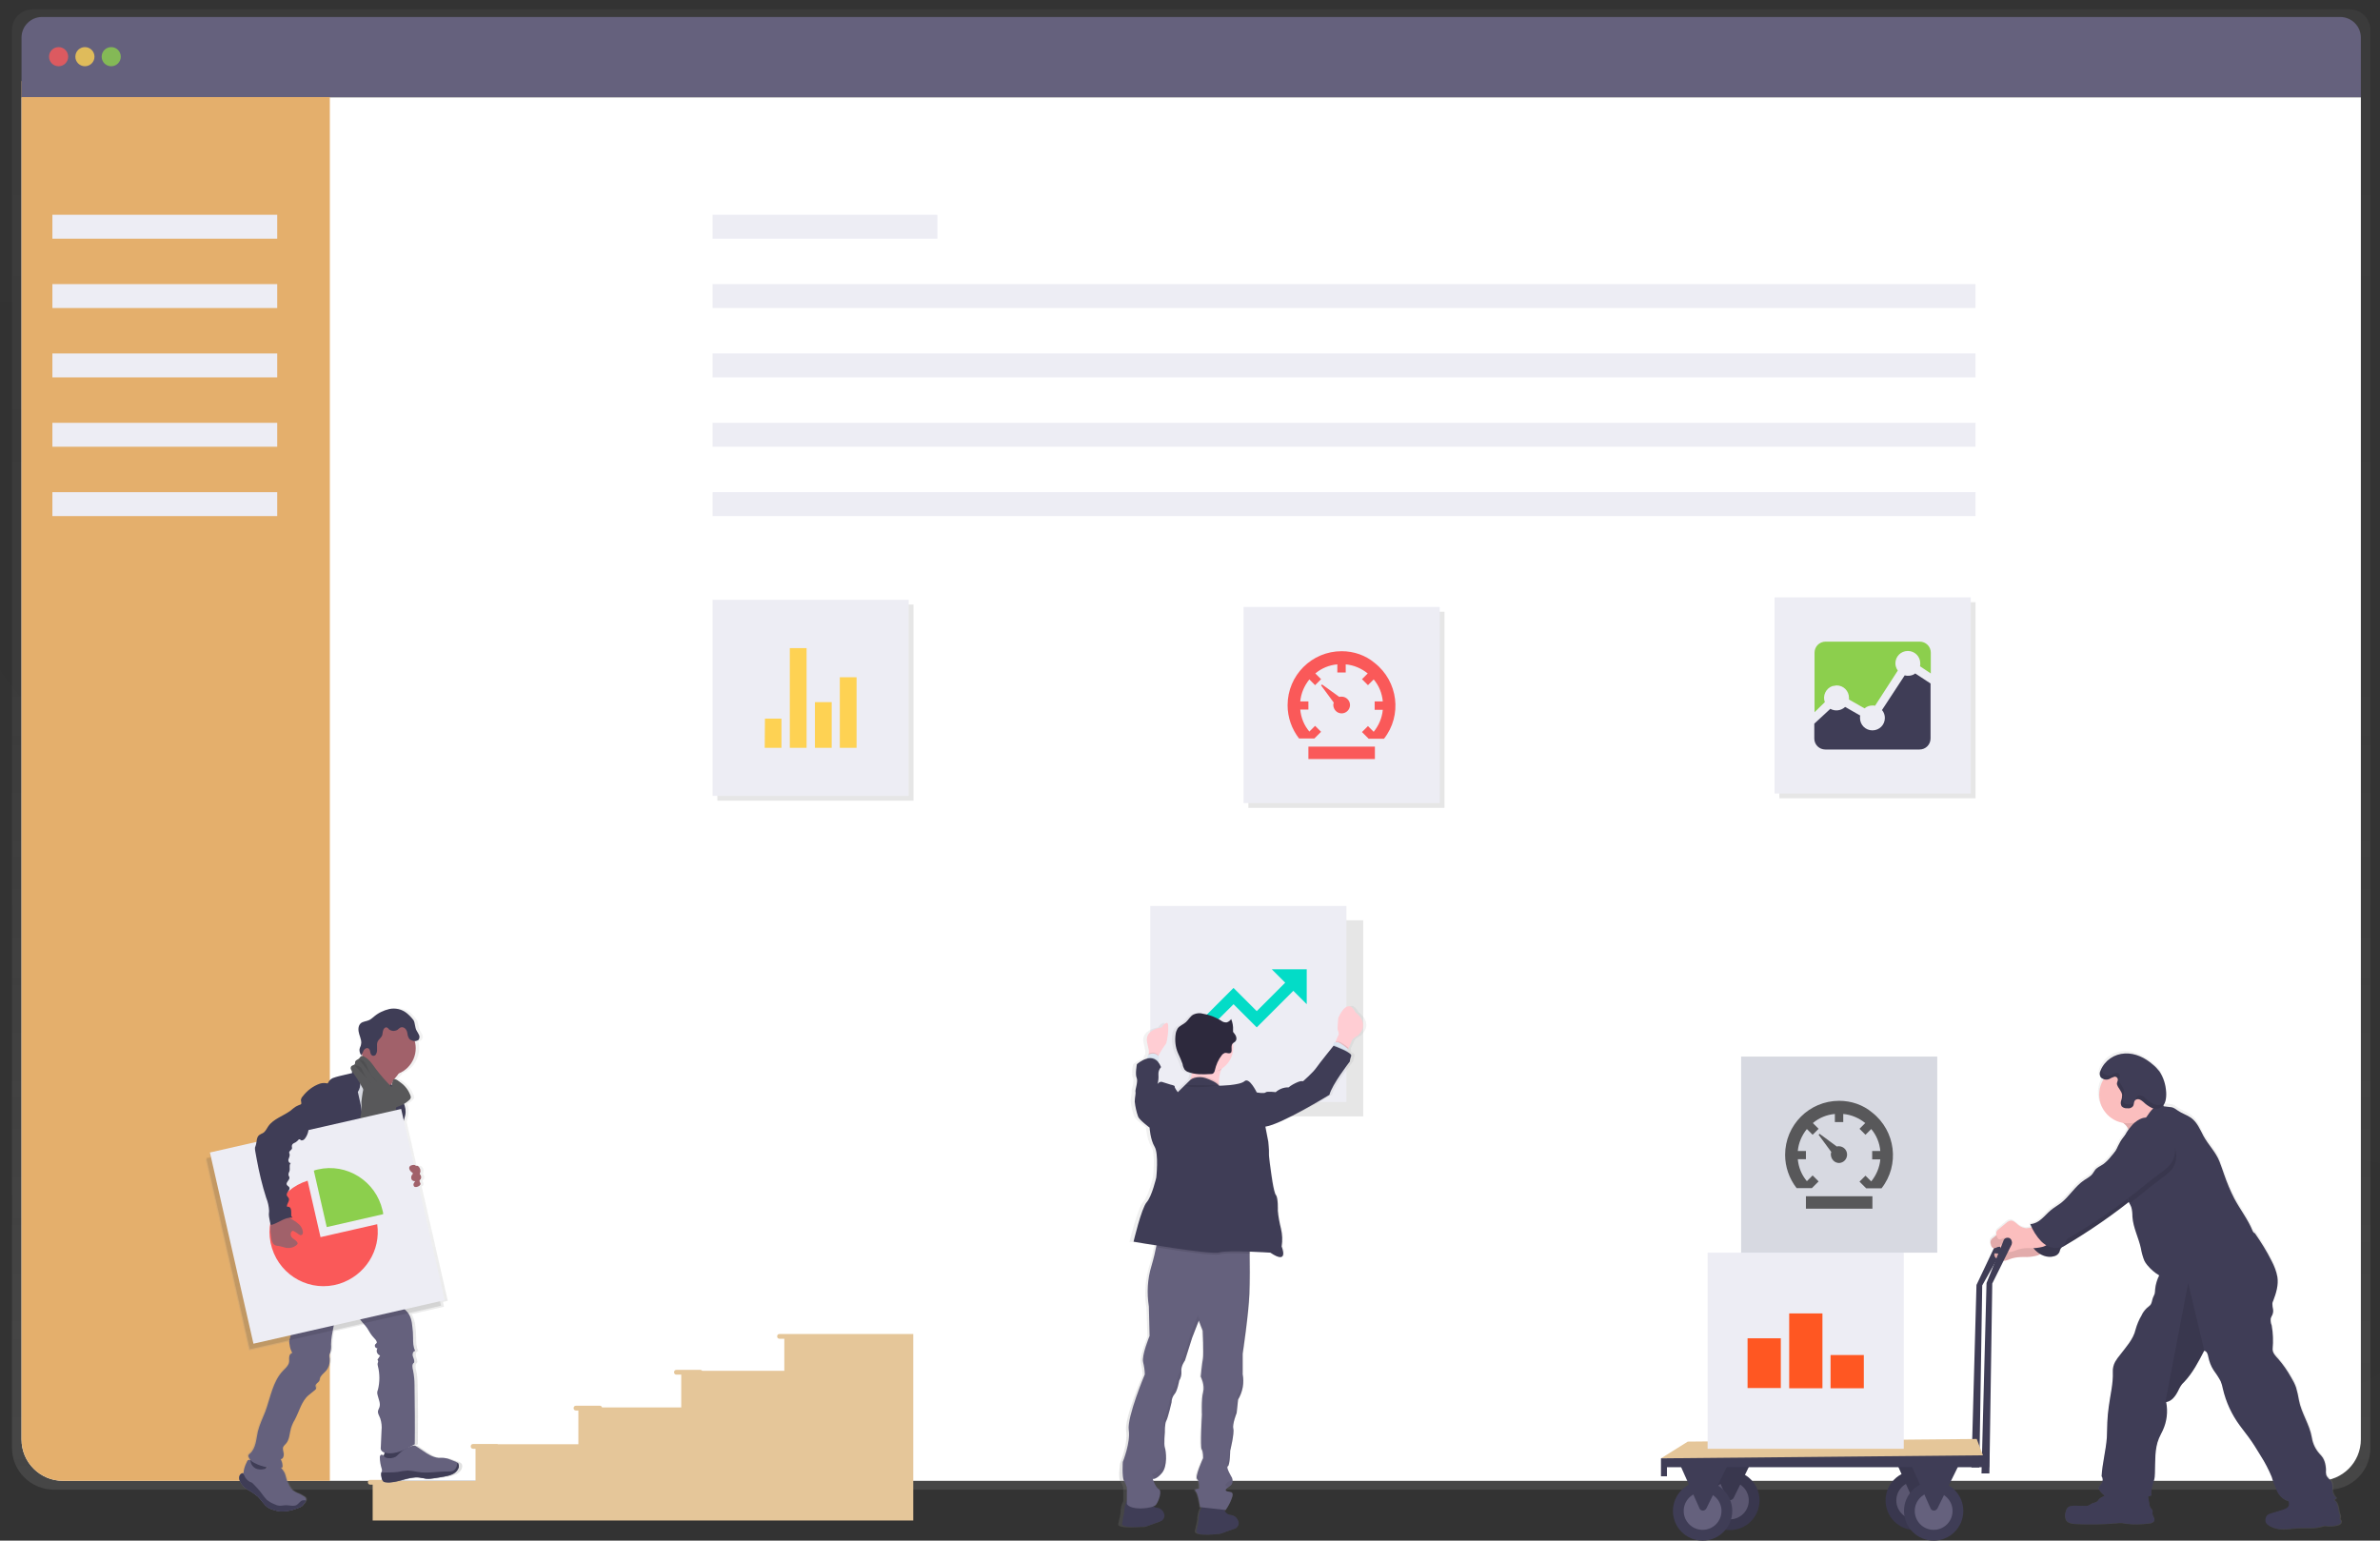 <?xml version="1.0" encoding="utf-8"?>
<!-- Generator: Adobe Illustrator 18.1.1, SVG Export Plug-In . SVG Version: 6.00 Build 0)  -->
<svg version="1.1" id="a26a8f0d-4f9c-4927-88fb-2c6a33da07b1"
	 xmlns="http://www.w3.org/2000/svg" xmlns:xlink="http://www.w3.org/1999/xlink" x="0px" y="0px" viewBox="360 153.7 995 644.2"
	 enable-background="new 360 153.7 995 644.2" xml:space="preserve">
<rect x="360" y="153.7" width="995" height="644.2" fill="#333333" stroke="none"/>
<title>Data points</title>
<g opacity="0.2">
	<path fill="#3F3D56" d="M1293.3,770.3c-0.5,0.9-1.1,1.8-1.7,2.7c-5.8-4.1-11.6-8-17.6-11.9c0.1-0.3,0.3-0.5,0.4-0.8
		c1.4-2.7,3.5-4.9,6-6.5c3.3-2,7-2.5,10-0.9s4.8,4.9,4.9,8.8C1295.4,764.6,1294.7,767.6,1293.3,770.3z"/>
	
		<ellipse transform="matrix(-0.884 -0.468 0.468 -0.884 2082.292 2017.801)" fill="#3F3D56" cx="1291.9" cy="750.2" rx="10.7" ry="14"/>
	
		<ellipse transform="matrix(-0.884 -0.468 0.468 -0.884 2104.48 1993.054)" fill="#3F3D56" cx="1299.9" cy="735.1" rx="10.7" ry="14"/>
	
		<ellipse transform="matrix(-0.884 -0.468 0.468 -0.884 2126.667 1968.279)" fill="#3F3D56" cx="1307.9" cy="719.9" rx="10.7" ry="14"/>
	
		<ellipse transform="matrix(-0.884 -0.468 0.468 -0.884 2148.868 1943.517)" fill="#3F3D56" cx="1315.9" cy="704.8" rx="10.7" ry="14"/>
	<path display="none" fill="#03DCC7" d="M1335.3,582.4c-0.4-2.3-0.7-4.7-0.8-7l27,9.1l-27-14c0.8-14.1,7.4-27.3,18.2-36.5l26.2,37.8
		l-20.3-42.1c24-15,55.7-7.7,70.7,16.3c15,24,7.7,55.7-16.3,70.7c-2,1.3-4.1,2.4-6.3,3.4c0.7,3.6,0.9,7.3,0.8,11l-41.2-0.3l40.5,6.7
		c-2.8,17.1-14,31.7-29.8,38.7c5.1,27.9-13.4,54.6-41.3,59.6s-54.6-13.4-59.6-41.3c-4.2-23.3,8-46.4,29.7-56
		C1301.5,615.1,1313.8,592,1335.3,582.4L1335.3,582.4z"/>
	<path opacity="0.1" enable-background="new    " d="M1401.4,653.2c-5.4,10.2-14,18.2-24.5,22.9c5.1,27.9-13.4,54.6-41.3,59.6
		s-54.6-13.4-59.6-41.3c-4.2-23.3,8-46.4,29.7-56C1303.7,627.5,1404.1,648.1,1401.4,653.2z"/>
</g>
<g opacity="0.2">
	<path fill="#3F3D56" d="M1261.1,467.8c-0.6,1.6-1.4,3.2-2.3,4.6c-10.1-5.4-20.3-10.6-30.6-15.7c0.1-0.4,0.3-0.9,0.5-1.3
		c1.7-4.6,4.5-8.6,8.3-11.7c4.9-3.9,10.7-5.4,16-3.4s8.6,7,9.7,13.1C1263.5,458.3,1262.9,463.3,1261.1,467.8z"/>
	
		<ellipse transform="matrix(-0.935 -0.356 0.356 -0.935 2272.535 1289.377)" fill="#3F3D56" cx="1254.8" cy="435.7" rx="17.3" ry="22.7"/>
	
		<ellipse transform="matrix(-0.935 -0.356 0.356 -0.935 2300.837 1242.749)" fill="#3F3D56" cx="1264.7" cy="409.8" rx="17.3" ry="22.7"/>
	
		<ellipse transform="matrix(-0.935 -0.356 0.356 -0.935 2329.146 1196.111)" fill="#3F3D56" cx="1274.6" cy="383.9" rx="17.3" ry="22.7"/>
	
		<ellipse transform="matrix(-0.935 -0.356 0.356 -0.935 2357.448 1149.483)" fill="#3F3D56" cx="1284.4" cy="358" rx="17.3" ry="22.7"/>
	<path display="none" fill="#03DCC7" d="M1291.3,157.5c-1.1-3.7-2-7.4-2.7-11.2l45.2,9.2l-46.2-17.2c-1.5-22.8,6.4-45.2,21.9-62
		l49.6,55.5l-41-63.5c35.7-28.8,87.9-23.2,116.7,12.4s23.2,87.9-12.4,116.7c-2.9,2.4-6,4.5-9.2,6.5c1.8,5.7,2.9,11.6,3.5,17.5
		l-66.2,7.7l66.4,2.6c-1.1,28-16.2,53.7-40.2,68.1c13.6,43.8-10.8,90.3-54.5,103.9c-43.8,13.6-90.3-10.8-103.9-54.5
		c-11.4-36.5,3.7-76.1,36.5-95.8C1243.3,216.9,1258.4,177.2,1291.3,157.5L1291.3,157.5z"/>
	<path display="none" opacity="0.1" enable-background="new    " d="M1411.6,258.2c-6.6,17.4-18.9,32.1-34.9,41.6
		c13.6,43.8-10.8,90.3-54.5,103.9c-43.8,13.6-90.3-10.8-103.9-54.5c-11.4-36.5,3.7-76.1,36.5-95.8
		C1249.4,236.3,1414.9,249.5,1411.6,258.2z"/>
</g>
<g opacity="0.2">
	<path fill="#3F3D56" d="M464.4,554c0.5,2,1.2,3.9,2,5.8c12.7-4.9,25.5-9.5,38.4-14c-0.1-0.5-0.2-1.1-0.4-1.6
		c-1.3-5.6-4.1-10.8-8.1-15c-5.2-5.3-11.9-7.9-18.3-6.3c-6.5,1.6-11.2,7-13.4,14C463.1,542.5,463,548.4,464.4,554z"/>
	
		<ellipse transform="matrix(-0.237 -0.972 0.972 -0.237 87.376 1102.709)" fill="#3F3D56" cx="476.6" cy="517" rx="27" ry="20.6"/>
	
		<ellipse transform="matrix(-0.237 -0.972 0.972 -0.237 108.821 1055.466)" fill="#3F3D56" cx="468.8" cy="485" rx="27" ry="20.6"/>
	
		<ellipse transform="matrix(-0.237 -0.972 0.972 -0.237 130.286 1008.253)" fill="#3F3D56" cx="461" cy="453" rx="27" ry="20.6"/>
	
		<ellipse transform="matrix(-0.237 -0.972 0.972 -0.237 151.724 961.024)" fill="#3F3D56" cx="453.2" cy="420.9" rx="27" ry="20.6"/>
	<path display="none" fill="#03DCC7" d="M474.6,183.5c1.9-4.1,3.5-8.4,4.8-12.8l-54.7,4.2l57-13.5c5.2-26.7-0.9-54.3-16.7-76.4
		l-66.7,58.2L456,74.3c-37.8-39.3-100.3-40.6-139.6-2.8s-40.6,100.3-2.8,139.6c3.2,3.3,6.6,6.4,10.2,9.2c-2.9,6.5-5.2,13.2-6.7,20.1
		l77,18.8l-78.8-6.7c-2.9,33.2,11.2,65.7,37.4,86.3c-22.6,49.6-0.7,108.2,49,130.7c49.6,22.6,108.2,0.7,130.7-49
		c18.9-41.5,6.9-90.5-28.9-118.6C522.4,260.6,510.4,211.6,474.6,183.5L474.6,183.5z"/>
	<path opacity="0.1" enable-background="new    " d="M317.8,284.6c5.2,21.5,17.5,40.7,35,54.3c-22.6,49.6-0.7,108.2,49,130.7
		c49.6,22.6,108.2,0.7,130.7-49c18.9-41.5,6.9-90.5-28.9-118.6C512.4,282.6,315.1,273.8,317.8,284.6z"/>
</g>
<linearGradient id="SVGID_1_" gradientUnits="userSpaceOnUse" x1="874.17" y1="-7.97" x2="874.17" y2="611.03" gradientTransform="matrix(1 0 0 -1 -16.24 768.58)">
	<stop  offset="0" style="stop-color:#808080;stop-opacity:0.25"/>
	<stop  offset="0.54" style="stop-color:#808080;stop-opacity:0.12"/>
	<stop  offset="1" style="stop-color:#808080;stop-opacity:0.1"/>
</linearGradient>
<path fill="url(#SVGID_1_)" d="M1342.3,157.6H373.6c-4.8,0-8.6,3.9-8.6,8.6l0,0v592.9c0,9.6,7.8,17.4,17.4,17.5c0,0,0,0,0,0h951.2
	c9.6,0,17.4-7.8,17.4-17.5c0,0,0,0,0,0V166.2C1350.9,161.4,1347.1,157.6,1342.3,157.6L1342.3,157.6z"/>
<path fill="#FFFFFF" d="M1347,194.4v561.2c0,9.5-7.7,17.3-17.3,17.3H386.3c-9.5,0-17.3-7.7-17.3-17.3l0,0V194.4H1347z"/>
<path fill="#E4AF6C" d="M497.9,187.6v585.3H386.3c-9.5,0-17.3-7.7-17.3-17.3l0,0v-568L497.9,187.6z"/>
<path fill="#65617D" d="M1347,169.4v24.9H369v-24.9c0-4.7,3.8-8.6,8.6-8.6h960.9C1343.2,160.9,1347,164.7,1347,169.4
	C1347,169.4,1347,169.4,1347,169.4z"/>
<circle opacity="0.8" fill="#FA5959" enable-background="new    " cx="384.5" cy="177.4" r="4"/>
<circle opacity="0.8" fill="#FED253" enable-background="new    " cx="395.5" cy="177.4" r="4"/>
<circle opacity="0.8" fill="#8CCF4D" enable-background="new    " cx="406.5" cy="177.4" r="4"/>
<rect x="657.9" y="243.5" fill="#EDEDF4" width="94" height="10"/>
<rect x="657.9" y="272.5" fill="#EDEDF4" width="528" height="10"/>
<rect x="657.9" y="301.5" fill="#EDEDF4" width="528" height="10"/>
<rect x="657.9" y="330.5" fill="#EDEDF4" width="528" height="10"/>
<rect x="657.9" y="359.5" fill="#EDEDF4" width="528" height="10"/>
<rect x="381.9" y="243.5" fill="#EDEDF4" width="94" height="10"/>
<rect x="381.9" y="272.5" fill="#EDEDF4" width="94" height="10"/>
<rect x="381.9" y="301.5" fill="#EDEDF4" width="94" height="10"/>
<rect x="381.9" y="330.5" fill="#EDEDF4" width="94" height="10"/>
<rect x="381.9" y="359.5" fill="#EDEDF4" width="94" height="10"/>
<linearGradient id="SVGID_2_" gradientUnits="userSpaceOnUse" x1="1184.69" y1="-624.11" x2="1184.69" y2="-618.11" gradientTransform="matrix(6.123234e-017 1 1 -6.123234e-017 1533.04 -1040.14)">
	<stop  offset="0" style="stop-color:#808080;stop-opacity:0.25"/>
	<stop  offset="0.54" style="stop-color:#808080;stop-opacity:0.12"/>
	<stop  offset="1" style="stop-color:#808080;stop-opacity:0.1"/>
</linearGradient>
<rect x="908.9" y="142.5" fill="url(#SVGID_2_)" width="6" height="4"/>
<path fill="#3F3D56" d="M1199,672c-0.1-0.6-0.4-1.2-1-1.5c-1-0.4-2.1,0-2.5,1c0,0,0,0,0,0.1l-9.2,19.4l-2.1,76.3h3.3l1.2-76.1
	l10.1-17.9C1199,672.8,1199.1,672.4,1199,672z"/>
<linearGradient id="SVGID_3_" gradientUnits="userSpaceOnUse" x1="1281.667" y1="-24.642" x2="1281.667" y2="175.48" gradientTransform="matrix(1 0 0 -1 -16.24 768.58)">
	<stop  offset="0" style="stop-color:#808080;stop-opacity:0.25"/>
	<stop  offset="0.54" style="stop-color:#808080;stop-opacity:0.12"/>
	<stop  offset="1" style="stop-color:#808080;stop-opacity:0.1"/>
</linearGradient>
<path fill="url(#SVGID_3_)" d="M1338.8,790.8c0,0.1-0.1,0.1-0.2,0.2c-0.3,0.3-0.7,0.5-1.1,0.6l0,0c-0.8,0.2-1.7,0.4-2.6,0.4h-0.3
	c-0.5,0-1,0-1.5,0c-0.4,0-0.7-0.1-1.1-0.1l0,0c-0.5,0.1-1,0.2-1.6,0.4c-1.1,0.3-2.3,0.5-3.4,0.5h-0.4c-1.3,0-2.6,0-3.9,0h-0.6
	c-2.2,0-4.5,0.4-6.7,0.5h-0.7c-2.2,0-4.4-0.6-6.2-1.8c-0.3-0.2-0.6-0.6-0.8-0.9c-0.1-0.4-0.2-0.8-0.2-1.2c0-0.8,0.2-1.5,0.8-2.1
	c0.4-0.3,0.8-0.5,1.2-0.6l2.3-0.7l2.4-0.7l0.2,0l0.5-0.1l0.3-0.1c0.4-0.1,0.7-0.3,1-0.5c0.4-0.3,0.7-0.6,1-1c0-0.1,0.1-0.2,0.1-0.2
	v-0.2c-0.1-0.5-0.1-1-0.2-1.6c-1.2-0.3-2.2-0.9-3.1-1.7c-0.7-0.7-1.3-1.5-1.8-2.4c-0.9-2-1.7-4.1-2.3-6.2c-1.3-3.1-2.8-6.1-4.6-8.9
	c-1.6-2.7-3.2-5.3-5-7.8c-1.2-1.7-2.5-3.2-3.7-4.9c-3.4-4.6-5.8-9.9-7.1-15.5c-0.2-1.1-0.5-2.1-0.9-3.1c-0.7-1.7-2-3.2-3-4.8
	c-1.1-1.7-1.8-3.6-2.2-5.6c-0.2-1.1-0.6-2.4-1.7-2.5l0,0l-0.1,0.2c-2.3,4.6-4.8,9.2-8.3,12.9c-0.6,0.5-1.1,1.1-1.6,1.8
	c-0.4,0.6-0.7,1.3-1,1.9c-0.6,1.2-1.3,2.3-2.2,3.2c-0.3,0.3-0.6,0.5-0.9,0.7c-0.4,0.3-0.9,0.5-1.4,0.7l0,0c-0.2,0.1-0.4,0.1-0.6,0.1
	c0,0,0,0.1,0,0.1c0,0.1,0,0.1,0,0.2c0.6,3.3,0.3,6.7-0.8,9.9c0,0.1-0.1,0.2-0.1,0.3c-0.2,0.5-0.4,0.9-0.6,1.4
	c-0.5,1.1-1.1,2.2-1.6,3.3c-0.1,0.2-0.2,0.4-0.2,0.6c-1.7,4.4-1.3,9.4-1.5,14.2c0,1-0.1,2.1-0.4,3.1c-0.3,1.2-0.7,2.3-1,3.5
	c-0.2,0.9-0.2,1.8,0,2.7h-0.1c-0.5,0.2-0.9,0.3-1.3,0.5v0.1c0.2,0.9,0.3,1.9,0.5,2.8c0.1,0.8,0.4,1.6,0.9,2.2
	c0.1,0.1,0.3,0.3,0.4,0.4c0.3,0.5,0,1.2,0.1,1.8c0.1,0.9,0.9,1.6,0.8,2.5c-0.1,0.5-0.5,1-1,1.2c-0.2,0.1-0.4,0.2-0.6,0.2h-0.1
	l-0.8,0.1c-3.1,0.4-6.2,0.5-9.3,0.1c-0.6-0.1-1.2-0.2-1.8-0.3c-0.8,0-1.6,0-2.3,0.1c-5.7,0.5-11.4,0.6-17.1,0.3
	c-1.5-0.1-3.2-0.3-4-1.6c-0.5-1.1-0.5-2.4-0.1-3.6c0.1-0.4,0.3-0.9,0.5-1.3c0,0,0.1-0.1,0.1-0.1c0.8-0.9,2.2-1,3.4-1l4,0.1
	c0.4,0,0.8,0,1.2-0.1c0.6-0.3,1.2-0.6,1.8-1c0.8-0.4,1.7-0.4,2.3-1l0.1-0.1c0.1-0.1,0.2-0.3,0.3-0.4l0.1-0.1l0,0c0,0,0-0.1,0-0.1
	c0.5-0.7,1.4-0.9,2.1-1.3c0.1-0.1,0.2-0.1,0.3-0.2l0.1-0.1c-0.8-0.6-1.4-1.2-2-2c-0.2-0.2-0.4-0.5-0.5-0.8c0-0.2,0-0.5,0.1-0.7
	c0-0.1,0-0.1,0.1-0.2l0,0c0.3-0.6,0.9-1.1,1.2-1.6v0c0.5-0.9,0.5-2-0.1-2.8c0.3-5.5,1.8-10.8,2.2-16.2c0.1-2.2,0.1-4.3,0.2-6.5
	s0.3-4.3,0.6-6.4c0.6-4.9,1.9-9.7,1.7-14.6c0-0.5,0-0.9,0-1.4c0,0,0-0.1,0-0.1c0.1-1,0.4-2,0.9-2.9c0.6-1,1.3-2,2-2.9
	c2.6-3.3,5.6-6.6,6.5-10.7c0.6-2.1,1.4-4.1,2.5-5.9c0.5-1.2,1.3-2.2,2.2-3.1c0.5-0.4,1-0.8,1.5-1.3c0.7-0.9,0.7-2.1,1.1-3.1
	c0.2-0.5,0.5-1,0.7-1.6c0-0.1,0-0.1,0-0.2c0.1-0.6,0.1-1.1,0.1-1.7c0-0.2,0-0.3,0-0.5l0,0c0.2-1.6,0.7-3.2,1.4-4.7l0.3-0.6
	c-1.9-1.1-3.6-2.6-5-4.3c-0.5-0.6-0.9-1.2-1.2-1.8c-0.7-1.8-1.2-3.6-1.5-5.5c-1-4.4-3.2-8.6-3.5-13.1c0-1.4-0.1-2.8-0.5-4.1
	c-0.1-0.3-0.3-0.7-0.5-1c-0.1-0.1-0.2-0.3-0.2-0.4c0-0.1-0.1-0.1-0.1-0.2l-0.2-0.4l-0.3,0.3c-8.5,6.6-17.4,12.7-26.6,18.2l-0.8,0.5
	c-0.4,0.2-0.7,0.5-1,0.9l-0.1,0.2l0,0c-0.2,0.4-0.2,0.8-0.4,1.3c-0.4,0.9-1.3,1.6-2.3,1.8c-1.8,0.5-3.6,0.2-5.2-0.7
	c-0.2-0.1-0.4-0.2-0.6-0.3c-0.2,0.1-0.4,0.2-0.7,0.3c-0.3,0.1-0.6,0.2-0.9,0.3c-1.7,0.4-3.4,0.5-5.1,0.5c-1.7-0.1-3.4,0.1-5.1,0.6
	c-1,0.5-2.1,0.8-3.3,1h-0.4c-0.6-0.1-1.3-0.3-1.8-0.5l-0.3-0.2c-0.2-0.1-0.3-0.2-0.5-0.3c-0.2-0.1-0.3-0.2-0.5-0.4
	c-0.2-0.2-0.4-0.5-0.5-0.8c-0.1-0.2-0.1-0.4,0-0.7c0-0.1,0.1-0.2,0.1-0.3c0.1,0,0.2-0.1,0.2-0.1c0.5,0,1,0,1.4,0.1
	c0.3,0,0.6,0,0.8,0h0.2c0.5,0,1-0.3,1.3-0.7c0-0.1,0.1-0.1,0.1-0.2l0,0c0.1-0.1,0.1-0.2,0.1-0.4c0,0,0-0.1,0-0.1
	c-0.2-0.1-0.3-0.2-0.5-0.3l-0.3-0.2h0c-0.2-0.1-0.3-0.2-0.4-0.3c-0.1-0.1-0.2-0.2-0.2-0.3c-0.1-0.2-0.2-0.3-0.3-0.5l0,0
	c-0.3-0.1-0.7-0.1-1,0c-0.5,0.1-0.9,0.4-1.4,0.5c-0.2,0.1-0.5,0.1-0.7,0c-0.7-0.2-0.9-1-1-1.7c0-0.1,0-0.3-0.1-0.4l0,0
	c0-0.3,0-0.5,0-0.8c0.2-0.6,0.6-1.1,1.1-1.4l1.4-1.1l0.1-0.1c0-0.1,0-0.2-0.1-0.3c0-0.3,0-0.5,0-0.8c0.2-0.6,0.6-1.1,1.1-1.4l3-2.5
	c0.5-0.5,1.2-0.9,1.9-1c1.1-0.1,2,0.8,2.8,1.5c1,1,2.3,1.6,3.6,1.8c0.7,0,1.3-0.1,1.9-0.3l0.3-0.1c-0.1-0.2-0.2-0.3-0.2-0.5
	s-0.2-0.5-0.3-0.8c1.8-0.2,3.4-1,4.7-2.3c1.3-1.2,2.5-2.5,3.8-3.7c1.4-1.1,3.1-2.2,4.6-3.4c3.4-2.8,5.7-6.9,9.4-9.3
	c1.3-0.9,2.8-1.5,3.6-2.8c0.3-0.4,0.5-0.8,0.8-1.2c0.9-1.2,2.4-1.8,3.6-2.7c1.3-1,2.4-2.1,3.3-3.3c0.7-0.9,1.4-1.7,2.1-2.6
	c0.6-1.2,1.2-2.4,1.8-3.6c0.6-1,1.2-1.9,2-2.8c0.2-0.3,0.3-0.7,0.5-1c0.2-0.3,0.3-0.5,0.5-0.8c0.2-0.3,0.3-0.4,0.4-0.5
	c-0.4-0.7-0.7-1.3-0.9-1.5l-0.1-0.1c-0.4-0.4-0.8-0.8-1.2-1.1c-0.4-0.1-0.9-0.2-1.3-0.3c-5.3-1.4-8.9-6.2-8.9-11.7l0,0
	c0-1.9,0.5-3.8,1.3-5.5c0.2-0.3,0.4-0.7,0.6-1c-0.2-0.1-0.4-0.1-0.5-0.2c-0.3-0.1-0.6-0.4-0.8-0.6c-0.2-0.2-0.3-0.5-0.3-0.8
	c-0.1-0.7,0-1.4,0.3-2c0.1-0.3,0.2-0.6,0.4-0.9c0,0,0,0,0,0c1.9-3.7,5.6-6,9.8-6.2c4.3-0.2,8.4,1.8,11.8,4.7c1.1,0.8,2,1.7,2.9,2.7
	c1.7,2.6,2.6,5.6,2.8,8.6c0.1,1,0.1,1.9,0,2.9c0,0.3-0.1,0.7-0.2,1c-0.1,0.2-0.1,0.4-0.2,0.6c-0.1,0.1-0.1,0.3-0.2,0.4l0,0
	c-0.1,0.1-0.1,0.3-0.2,0.4v0l-0.1,0.1l0.1,0.2c0,0.1,0.1,0.1,0.1,0.2l0,0c0.8,0.1,1.6,0.2,2.4,0.3c0.4,0,0.8,0.1,1.2,0.2
	c0.8,0.3,1.5,0.8,2.2,1.3c1.7,1.2,3.8,1.8,5.5,3c2.5,1.9,3.8,4.9,5.2,7.7c2,3.7,5.2,6.8,6.7,10.8l2,5.3c1.2,3.5,2.6,7,4.3,10.3
	c2.4,4.6,5.7,8.7,7.6,13.5c0.2,0.5,0.5,0.9,1,1.1c2.6,3.7,5,7.6,7,11.7c1.1,2.1,2,4.4,2.4,6.8c0.2,2.1,0.1,4.3-0.5,6.3
	c-0.3,1.2-0.7,2.4-1.2,3.6c-0.2,0.4-0.3,0.8-0.4,1.3c0,0,0,0.1,0,0.1c0,0.8,0.1,1.6,0.3,2.4c0.1,0.6,0,1.3-0.2,1.9
	c0,0.1-0.1,0.2-0.1,0.3c-0.3,0.5-0.5,1-0.7,1.5v0.2c0,0.9,0.1,1.8,0.4,2.7c0.6,3.3,0.7,6.6,0.4,9.9c-0.1,1.7,1.2,3,2.4,4.2
	c2,2.4,3.8,4.9,5.3,7.6c0.9,1.4,1.6,2.8,2.2,4.3c0.5,1.7,0.9,3.5,1.2,5.3c1.1,5.5,4.5,10.3,5.4,15.8c0.4,2.5,1.5,4.9,3.2,6.8
	c0.5,0.5,1,1.1,1.4,1.7c0.3,0.5,0.5,1,0.7,1.5c0.4,1.2,0.6,2.5,0.6,3.8c-0.1,0.6,0,1.2,0.1,1.8c0.4,1.3,1.8,2,2.4,3.2
	s0.2,2.7,0.4,4.1c0.2,1.1,0.8,2.1,1.6,2.8c-0.3,0.3-0.7,0.6-1,0.8c0.3,0.3,0.6,0.6,0.9,0.9c0.2,0.2,0.3,0.5,0.4,0.7
	c0.6,1.3,0.6,2.8,1,4.1c0.3,0.5,0.4,1.1,0.3,1.7c-0.1,0.2-0.1,0.3-0.1,0.5c0,0.4,0.4,0.6,0.5,1
	C1339.1,790.1,1339,790.5,1338.8,790.8z"/>
<path fill="#FBBEBE" d="M1251,629.2c2.5-0.8,4.9-2,7-3.5l7.7-4.9c-2.1-0.3-4-1.6-5-3.5c-1-1.9-1.6-3.9-1.9-6
	c-3.3,1.4-6.3,3.4-8.9,5.8c-1.1,0.9-3.3,2.3-3.7,3.7c-0.3,1.4,1.8,2.6,2.6,3.5C1249.2,624.7,1251.8,628.9,1251,629.2z"/>
<path opacity="0.1" enable-background="new    " d="M1251,629.2c2.5-0.8,4.9-2,7-3.5l7.7-4.9c-2.1-0.3-4-1.6-5-3.5
	c-1-1.9-1.6-3.9-1.9-6c-3.3,1.4-6.3,3.4-8.9,5.8c-1.1,0.9-3.3,2.3-3.7,3.7c-0.3,1.4,1.8,2.6,2.6,3.5
	C1249.2,624.7,1251.8,628.9,1251,629.2z"/>
<path fill="#FBBEBE" d="M1208.9,669.7c-1.3,0.8-2.8,1.3-4.3,1.3c-1.4-0.2-2.6-0.8-3.6-1.7c-0.8-0.7-1.7-1.6-2.8-1.5
	c-0.7,0.1-1.4,0.5-1.9,1l-3,2.5c-0.9,0.5-1.4,1.6-1,2.6c0.1,0.7,0.4,1.5,1,1.7s1.3-0.3,2-0.5c0.9-0.2,1.8,0,2.3,0.7
	c0.2,0.2,0.4,0.6,0.4,0.9c0,0.8-0.8,1.2-1.6,1.3s-1.5-0.2-2.3-0.2c-0.1,0-0.2,0-0.2,0.1c-0.1,0.1-0.1,0.1-0.1,0.2
	c-0.1,0.5,0.1,1.1,0.5,1.5c0.4,0.4,0.9,0.6,1.3,0.8c0.6,0.3,1.2,0.5,1.8,0.5c1.3,0.1,2.4-0.6,3.7-1c1.7-0.5,3.4-0.6,5.1-0.6
	c1.7,0.1,3.4-0.1,5.1-0.5c1.7-0.4,3.1-1.6,3.9-3.1c0.1-0.1,0.1-0.3,0.1-0.5c-0.1-0.2-0.2-0.3-0.3-0.4c-2.3-1.7-3.3-3.8-5.8-5
	L1208.9,669.7z"/>
<path opacity="0.1" enable-background="new    " d="M1208.9,669.7c-1.3,0.8-2.8,1.3-4.3,1.3c-1.4-0.2-2.6-0.8-3.6-1.7
	c-0.8-0.7-1.7-1.6-2.8-1.5c-0.7,0.1-1.4,0.5-1.9,1l-3,2.5c-0.9,0.5-1.4,1.6-1,2.6c0.1,0.7,0.4,1.5,1,1.7s1.3-0.3,2-0.5
	c0.9-0.2,1.8,0,2.3,0.7c0.2,0.2,0.4,0.6,0.4,0.9c0,0.8-0.8,1.2-1.6,1.3s-1.5-0.2-2.3-0.2c-0.1,0-0.2,0-0.2,0.1
	c-0.1,0.1-0.1,0.1-0.1,0.2c-0.1,0.5,0.1,1.1,0.5,1.5c0.4,0.4,0.9,0.6,1.3,0.8c0.6,0.3,1.2,0.5,1.8,0.5c1.3,0.1,2.4-0.6,3.7-1
	c1.7-0.5,3.4-0.6,5.1-0.6c1.7,0.1,3.4-0.1,5.1-0.5c1.7-0.4,3.1-1.6,3.9-3.1c0.1-0.1,0.1-0.3,0.1-0.5c-0.1-0.2-0.2-0.3-0.3-0.4
	c-2.3-1.7-3.3-3.8-5.8-5L1208.9,669.7z"/>
<path fill="#3F3D56" d="M1257.4,625.5c-1.3-0.8-2.9-1-4.4-0.5c-1.4,0.5-2.7,1.4-3.8,2.5c-1,1.1-1.9,2.2-2.7,3.5
	c-0.7,1.2-1.3,2.5-1.9,3.8c-1.3,2.2-2.8,4.2-4.5,6.1c-1,1.3-2.1,2.4-3.3,3.3c-1.2,0.9-2.8,1.4-3.6,2.7c-0.3,0.4-0.5,0.8-0.8,1.2
	c-0.9,1.3-2.3,1.9-3.6,2.8c-3.7,2.5-6,6.5-9.4,9.3c-1.5,1.2-3.2,2.1-4.6,3.3s-2.5,2.5-3.8,3.6c-1.3,1.2-2.9,2-4.7,2.2
	c1.1,2.7,2.6,5.1,4.6,7.2c2,2,5,3.3,7.8,2.5c1-0.2,1.9-0.9,2.3-1.8c0.1-0.5,0.3-1,0.5-1.4c0.3-0.4,0.6-0.7,1-0.8
	c11.1-6.5,21.6-13.8,31.5-21.9c2.7-2.2,5.3-4.1,8-6.2c1-0.7,1.9-1.5,2.7-2.4c2.3-2.8,2.8-6.7,1.1-9.9c-0.7-1.2-1.6-2.4-2.5-3.4
	C1261.6,629.2,1259.6,627.2,1257.4,625.5z"/>
<path opacity="0.1" enable-background="new    " d="M1257.4,625.5c-1.3-0.8-2.9-1-4.4-0.5c-1.4,0.5-2.7,1.4-3.8,2.5
	c-1,1.1-1.9,2.2-2.7,3.5c-0.7,1.2-1.3,2.5-1.9,3.8c-1.3,2.2-2.8,4.2-4.5,6.1c-1,1.3-2.1,2.4-3.3,3.3c-1.2,0.9-2.8,1.4-3.6,2.7
	c-0.3,0.4-0.5,0.8-0.8,1.2c-0.9,1.3-2.3,1.9-3.6,2.8c-3.7,2.5-6,6.5-9.4,9.3c-1.5,1.2-3.2,2.1-4.6,3.3s-2.5,2.5-3.8,3.6
	c-1.3,1.2-2.9,2-4.7,2.2c1.1,2.7,2.6,5.1,4.6,7.2c2,2,5,3.3,7.8,2.5c1-0.2,1.9-0.9,2.3-1.8c0.1-0.5,0.3-1,0.5-1.4
	c0.3-0.4,0.6-0.7,1-0.8c11.1-6.5,21.6-13.8,31.5-21.9c2.7-2.2,5.3-4.1,8-6.2c1-0.7,1.9-1.5,2.7-2.4c2.3-2.8,2.8-6.7,1.1-9.9
	c-0.7-1.2-1.6-2.4-2.5-3.4C1261.6,629.2,1259.6,627.2,1257.4,625.5z"/>
<path fill="#3F3D56" d="M1239.6,779.3c-0.8,0.3-1.5,0.8-2.1,1.3c-0.2,0.2-0.3,0.5-0.5,0.7c-0.6,0.7-1.5,0.7-2.3,1
	c-0.6,0.4-1.2,0.7-1.8,1c-0.4,0.1-0.8,0.1-1.2,0.1l-4-0.1c-1.3,0-2.8,0-3.5,1.1c-0.2,0.4-0.4,0.8-0.5,1.3c-0.5,1.2-0.4,2.4,0.1,3.6
	c0.8,1.3,2.5,1.5,4,1.6c5.7,0.3,11.3,0.2,17-0.3c0.8-0.1,1.5-0.1,2.3-0.1c0.6,0.1,1.2,0.2,1.8,0.3c3.1,0.4,6.2,0.3,9.3-0.1
	c0.5,0,1-0.1,1.5-0.3c0.5-0.2,0.9-0.6,1-1.1c0.1-0.9-0.7-1.6-0.8-2.4c-0.1-0.6,0.2-1.3-0.1-1.8c-0.1-0.2-0.3-0.3-0.4-0.4
	c-0.5-0.6-0.8-1.4-0.8-2.2l-0.8-4.3c0-0.3-0.1-0.6-0.3-0.8c-0.2-0.1-0.3-0.2-0.5-0.2c-3.2-0.7-6.4-0.1-9.5,0.3
	c-1.6,0.2-3.2,0.3-4.9,0.2c-0.7,0-1-0.1-1.5,0.3S1240.2,778.9,1239.6,779.3z"/>
<path fill="#3F3D56" d="M1315.8,784.4c-0.6,0.3-1.1,0.5-1.8,0.7c-1.6,0.5-3.3,1-4.9,1.5c-0.4,0.1-0.8,0.3-1.2,0.6
	c-0.5,0.6-0.8,1.3-0.8,2c0,0.4,0,0.8,0.2,1.2c0.2,0.4,0.5,0.7,0.8,0.9c1.9,1.3,4.3,2,6.6,1.8c2.3,0,4.6-0.4,7-0.5
	c2.8-0.1,5.7,0.3,8.4-0.5c0.5-0.2,1.1-0.3,1.6-0.4c0.4,0,0.7,0,1.1,0.1c1.4,0.1,2.9,0,4.3-0.4c0.4-0.1,0.8-0.3,1.2-0.6
	c0.3-0.3,0.5-0.8,0.3-1.2c-0.2-0.3-0.5-0.6-0.5-1c0-0.2,0.1-0.3,0.1-0.5c0.1-0.6,0-1.2-0.3-1.7c-0.5-1.6-0.4-3.4-1.4-4.8
	c-1.1-1.3-2.7-2.1-4.4-2.2c-1.4-0.2-2.7-0.1-4.1,0.1c-1.5,0.3-2.9,1-4.4,1.4c-1.7,0.5-3.5,0.7-5.3,0.5c-1.2-0.1-0.8,0.1-1.2,1.1
	C1317,783.4,1316.5,784,1315.8,784.4z"/>
<circle fill="#FBBEBE" cx="1249.6" cy="611.4" r="12"/>
<path fill="#3F3D56" d="M1336.8,780.1c-3.7,3.2-8.8,4.6-13.7,4.7c-2.1,0.1-4.2-0.3-6-1.3c-0.1-0.7-0.2-1.4-0.3-2.1
	c-2.1-0.6-3.9-2.1-4.8-4.1c-0.9-2-1.7-4-2.3-6.1c-1.3-3.1-2.8-6-4.6-8.8c-1.6-2.6-3.2-5.3-5-7.7c-1.2-1.7-2.5-3.2-3.7-4.9
	c-3.4-4.6-5.8-9.8-7.1-15.4c-0.2-1.1-0.5-2.1-0.9-3.1c-0.9-1.7-1.9-3.2-3-4.7c-1.1-1.7-1.8-3.6-2.2-5.6c-0.2-1.1-0.6-2.3-1.7-2.5
	l0,0c-2.4,4.6-4.8,9.3-8.4,13.1c-0.6,0.5-1.1,1.1-1.5,1.8c-0.4,0.6-0.7,1.3-1,1.9c-0.6,1.2-1.3,2.3-2.2,3.2
	c-0.8,0.8-1.7,1.3-2.8,1.5c0.8,4,0.3,8.1-1.4,11.8c-0.5,1.1-1.1,2.1-1.6,3.3c-1.9,4.5-1.5,9.7-1.7,14.6c0,1-0.1,2.1-0.4,3.1
	c-0.5,2-1.5,4.2-1,6.2c-5.2,2-11,1.9-16.5,1c-1.1-0.1-2.1-0.4-3.1-0.9c-0.8-0.6-1.4-1.2-2-2c-0.2-0.2-0.4-0.5-0.5-0.8
	c-0.2-1,0.8-1.6,1.3-2.5c0.5-0.9,0.5-2-0.1-2.8c0.3-5.4,1.8-10.7,2.2-16.2c0.1-2.2,0.1-4.3,0.2-6.5s0.3-4.3,0.6-6.4
	c0.6-4.8,1.9-9.6,1.7-14.5c-0.1-1.5,0.3-3,1-4.3c0.6-1,1.3-2,2-2.8c2.5-3.3,5.6-6.6,6.5-10.6c0.6-2.1,1.4-4.1,2.5-5.9
	c0.5-1.2,1.3-2.2,2.2-3.1c0.5-0.4,1-0.8,1.5-1.3c0.7-0.9,0.7-2.1,1.1-3.1c0.2-0.5,0.5-1,0.7-1.6c0.1-0.6,0.2-1.2,0.2-1.9
	c0.2-2,0.8-4,1.7-5.8c-1.9-1.1-3.6-2.6-5-4.3c-0.5-0.6-0.9-1.2-1.2-1.8c-0.7-1.7-1.2-3.6-1.5-5.4c-1-4.4-3.2-8.5-3.5-13
	c0-1.4-0.1-2.8-0.5-4.1c-0.2-0.5-0.5-1.1-0.8-1.6c-0.3-0.5-0.5-1-0.7-1.6c-0.3-1.2,0.1-2.5,0-3.7c-0.2-1.1-0.5-2.2-0.8-3.2
	c-0.2-1.4-0.3-2.8-0.1-4.2c0.2-1.7,0.3-3.3,0.3-5c-0.4-5.5,1.5-10.9,5.3-14.9l0.1-0.1c0.8-0.8,1.7-1.6,2.4-2.4
	c1-1.2,1.7-2.6,2.7-3.7c0.5-0.5,1-1,1.4-1.5c0.4-0.5,0.9-1,1.3-1.5c0.5-0.5,1.2-0.7,1.9-0.5c0.1,0.6,0.3,1.2,0.6,1.8
	c0.9,0.1,1.6,0.2,2.5,0.3c0.4,0,0.8,0.1,1.2,0.2c0.8,0.3,1.5,0.8,2.2,1.3c1.7,1.2,3.8,1.8,5.5,3c2.5,1.8,3.8,4.9,5.2,7.6
	c2,3.7,5.2,6.8,6.7,10.7c0.7,1.8,1.3,3.6,1.9,5.3c1.2,3.5,2.6,6.9,4.3,10.2c2.4,4.5,5.7,8.7,7.6,13.4c0.2,0.5,0.5,0.9,1,1.1
	c2.6,3.7,5,7.6,7,11.6c1.1,2.1,2,4.4,2.4,6.7c0.5,3.3-0.5,6.7-1.7,9.8c-0.2,0.4-0.4,0.9-0.4,1.4c0,0.8,0.1,1.6,0.3,2.4
	c0.1,0.7,0,1.5-0.3,2.2c-0.3,0.5-0.5,1-0.7,1.5c-0.1,1,0,2,0.4,2.9c0.6,3.3,0.7,6.6,0.4,9.9c-0.1,1.6,1.3,3,2.4,4.2
	c2,2.3,3.8,4.9,5.3,7.6c0.8,1.3,1.6,2.8,2.1,4.3c0.5,1.7,0.9,3.5,1.2,5.3c1,5.4,4.5,10.2,5.4,15.7c0.4,2.5,1.5,4.8,3.2,6.7
	c0.5,0.5,1,1.1,1.4,1.7c0.3,0.5,0.5,1,0.7,1.5c0.4,1.2,0.6,2.5,0.6,3.8c-0.1,0.6,0,1.2,0.1,1.8c0.4,1.3,1.8,2,2.3,3.2
	s0.2,2.7,0.4,4.1C1335.3,778.4,1335.9,779.4,1336.8,780.1z"/>
<path fill="#FBBEBE" d="M1211.3,666c-1.3,0.8-2.8,1.3-4.3,1.3c-1.4-0.2-2.7-0.8-3.6-1.7c-0.8-0.7-1.7-1.6-2.8-1.5
	c-0.7,0.1-1.4,0.5-1.9,1l-3,2.5c-0.5,0.3-0.9,0.8-1.1,1.4c-0.1,0.4,0,0.8,0.1,1.2c0.1,0.7,0.4,1.5,1,1.7s1.3-0.3,2-0.5
	c0.9-0.2,1.8,0,2.3,0.7c0.2,0.2,0.4,0.6,0.4,0.9c0,0.8-0.8,1.3-1.6,1.3s-1.5-0.2-2.2-0.2c-0.1,0-0.2,0-0.3,0.1
	c-0.1,0.1-0.1,0.1-0.1,0.2c-0.1,0.6,0.1,1.1,0.5,1.5c0.4,0.4,0.9,0.6,1.4,0.8c0.6,0.3,1.2,0.5,1.8,0.5c1.3,0.1,2.5-0.6,3.7-1
	c1.7-0.5,3.4-0.7,5.1-0.6c1.7,0.1,3.4-0.1,5.1-0.5c1.7-0.4,3.1-1.6,3.8-3.1c0.1-0.1,0.1-0.3,0.1-0.5c-0.1-0.2-0.2-0.3-0.3-0.4
	c-2.3-1.7-3.3-3.8-5.9-5L1211.3,666z"/>
<path fill="#3F3D56" d="M1243.8,604c-0.7,0.2-1.4,0.5-2,0.9c-0.9,0.4-2,0.3-2.8-0.2c-0.3-0.1-0.6-0.4-0.8-0.6
	c-0.5-0.9-0.5-1.9,0-2.8c1.7-4.2,5.7-6.9,10.2-7.1c4.3-0.2,8.4,1.8,11.7,4.7c1,0.8,1.9,1.8,2.7,2.8c1.7,2.6,2.6,5.5,2.8,8.6
	c0.1,1.3,0,2.6-0.3,3.8c-0.3,1.2-1.1,2.3-2.2,2.9c-1.2,0.5-2.6,0.5-3.8-0.2c-1.2-0.6-2.3-1.4-3.3-2.4c-0.5-0.4-1-0.8-1.6-1
	c-0.6-0.2-1.3-0.1-1.8,0.4c-0.6,0.7-0.4,1.8-0.9,2.5c-0.6,0.7-1.5,1-2.4,0.8c-0.9,0.1-1.7-0.2-2.3-0.8c-0.4-0.7-0.5-1.6-0.2-2.4
	c0.3-0.8,0.4-1.6,0.4-2.4c-0.2-1.6-1.6-2.7-2.1-4.2c-0.3-1,0.4-1.4,0.3-2.3c-0.1-0.7-0.7-1.2-1.5-1.1
	C1243.8,604,1243.8,604,1243.8,604z"/>
<path opacity="0.1" enable-background="new    " d="M1281.5,718.3L1281.5,718.3L1281.5,718.3c-2.4,4.7-4.8,9.4-8.4,13.2
	c-0.6,0.5-1.1,1.1-1.6,1.8c-0.4,0.6-0.7,1.3-1,1.9c-0.6,1.2-1.3,2.3-2.2,3.2l-3,1.5l9.5-49.7L1281.5,718.3z"/>
<path opacity="0.1" enable-background="new    " d="M1267.7,643c-0.8,0.9-1.7,1.7-2.7,2.4c-2.7,2.1-5.4,4-8,6.2
	c-2.2,1.8-4.3,3.5-6.5,5.1c-0.3-0.5-0.5-1-0.7-1.6c-0.3-1.2,0.1-2.5,0-3.7c-0.2-1.1-0.5-2.2-0.8-3.2c-0.2-1.4-0.3-2.8-0.1-4.2
	c0.2-1.7,0.3-3.3,0.3-5c-0.4-5.5,1.5-10.9,5.3-14.9l0.1-0.1c0.4-0.3,0.9-0.5,1.4-0.6c1.5-0.5,3.1-0.3,4.4,0.5c2.3,1.7,4.3,3.6,6,5.9
	c0.9,1.1,1.8,2.2,2.5,3.4C1270.5,636.4,1270,640.3,1267.7,643z"/>
<path fill="#3F3D56" d="M1259.9,621.8c-1.3-0.8-2.9-1-4.4-0.5c-1.4,0.5-2.7,1.4-3.8,2.5c-1,1.1-1.9,2.2-2.7,3.5
	c-0.7,1.2-1.3,2.5-1.9,3.8c-1.3,2.2-2.8,4.2-4.5,6.1c-1,1.3-2.1,2.4-3.3,3.3c-1.3,0.9-2.8,1.4-3.6,2.7c-0.3,0.4-0.5,0.8-0.8,1.2
	c-0.9,1.3-2.3,1.9-3.6,2.8c-3.7,2.5-6,6.5-9.4,9.3c-1.5,1.2-3.2,2.1-4.6,3.3s-2.5,2.5-3.8,3.6c-1.3,1.2-2.9,2-4.7,2.2
	c1.1,2.7,2.6,5.1,4.6,7.2c2,2,5,3.3,7.8,2.5c1-0.2,1.9-0.9,2.3-1.8c0.1-0.5,0.3-1,0.5-1.4c0.3-0.4,0.6-0.7,1-0.8
	c11.1-6.5,21.6-13.8,31.5-21.9c2.7-2.2,5.3-4.1,8-6.2c1-0.7,1.9-1.5,2.7-2.4c2.3-2.8,2.8-6.7,1.1-9.9c-0.7-1.2-1.6-2.3-2.5-3.4
	C1264.1,625.4,1262.1,623.5,1259.9,621.8z"/>
<g opacity="0.1">
	<path d="M1250.1,615.5c-0.9,0.1-1.7-0.2-2.3-0.8c-0.4-0.7-0.5-1.6-0.2-2.4c0.3-0.8,0.4-1.6,0.4-2.4c-0.2-1.7-1.6-2.7-2.1-4.2
		c-0.3-1,0.4-1.4,0.3-2.3c-0.1-0.7-0.8-1.2-1.5-1.1c0,0,0,0,0,0c-0.7,0.2-1.4,0.5-2,0.9c-0.9,0.4-2,0.3-2.8-0.2
		c-0.3-0.2-0.6-0.4-0.8-0.6c-0.5-0.9-0.5-1.9,0-2.8v-0.1c-0.3,0.6-0.6,1.1-0.9,1.8c-0.5,0.9-0.5,1.9,0,2.8c0.2,0.3,0.5,0.5,0.8,0.6
		c0.9,0.5,1.9,0.5,2.9,0.1c0.6-0.4,1.3-0.7,2-0.9c0.7-0.1,1.4,0.3,1.5,1c0,0,0,0,0,0.1c0.1,0.9-0.6,1.3-0.3,2.3
		c0.4,1.5,1.9,2.6,2.1,4.2c0,0.8-0.1,1.6-0.4,2.4c-0.3,0.8-0.2,1.6,0.2,2.4c0.6,0.6,1.5,0.9,2.3,0.8c0.9,0.1,1.8-0.2,2.4-0.8
		c0.2-0.4,0.4-0.8,0.4-1.3C1251.5,615.4,1250.8,615.6,1250.1,615.5z"/>
	<path d="M1263.9,615.4c-1.2,0.5-2.6,0.5-3.8-0.2c-1.2-0.6-2.3-1.4-3.3-2.4c-0.5-0.4-1-0.8-1.6-1c-0.6-0.2-1.3-0.1-1.8,0.4
		c-0.3,0.4-0.5,0.9-0.5,1.4c0.4-0.3,1-0.3,1.4-0.2c0.6,0.2,1.1,0.6,1.6,1c1,0.9,2.1,1.7,3.3,2.4c1.2,0.6,2.6,0.7,3.8,0.2
		c1.1-0.6,1.8-1.6,2.1-2.8C1264.8,614.7,1264.4,615.1,1263.9,615.4z"/>
</g>
<circle fill="#3F3D56" cx="1160.7" cy="781.1" r="12.4"/>
<circle opacity="0.1" enable-background="new    " cx="1160.7" cy="781.1" r="12.4"/>
<circle fill="#65617D" cx="1160.7" cy="781.1" r="7.9"/>
<circle opacity="0.1" enable-background="new    " cx="1160.7" cy="781.1" r="7.9"/>
<path fill="#3F3D56" d="M1151.2,761.6l8.2,18.4c0.3,0.8,1.3,1.2,2.1,0.8c0.3-0.2,0.6-0.4,0.8-0.8l9.7-19.8L1151.2,761.6z"/>
<path opacity="0.1" enable-background="new    " d="M1151.2,761.6l8.2,18.4c0.3,0.8,1.3,1.2,2.1,0.8c0.3-0.2,0.6-0.4,0.8-0.8
	l9.7-19.8L1151.2,761.6z"/>
<circle fill="#3F3D56" cx="1083.2" cy="781.1" r="12.4"/>
<circle opacity="0.1" enable-background="new    " cx="1083.2" cy="781.1" r="12.4"/>
<circle fill="#65617D" cx="1083.2" cy="781.1" r="7.9"/>
<circle opacity="0.1" enable-background="new    " cx="1083.2" cy="781.1" r="7.9"/>
<path fill="#3F3D56" d="M1073.7,761.6l8.2,18.4c0.3,0.8,1.3,1.2,2.1,0.8c0.3-0.2,0.6-0.4,0.8-0.8l9.7-19.8L1073.7,761.6z"/>
<path opacity="0.1" enable-background="new    " d="M1073.7,761.6l8.2,18.4c0.3,0.8,1.3,1.2,2.1,0.8c0.3-0.2,0.6-0.4,0.8-0.8
	l9.7-19.8L1073.7,761.6z"/>
<path fill="#3F3D56" d="M1201.1,672.9c-0.1-0.6-0.4-1.2-1-1.5c-1-0.4-2.1,0-2.5,1c0,0,0,0,0,0.1l-7.1,17.7l-2.1,79.6h3.3l1.2-79.4
	l8.1-16.3C1201.1,673.7,1201.2,673.3,1201.1,672.9z"/>
<polygon fill="#E5C699" points="1054.4,763.5 1065.6,756.5 1186.4,755.4 1189.5,763.5 "/>
<polygon fill="#3F3D56" points="1054.4,771 1054.4,763.5 1191.7,762.2 1191.6,767.2 1056.9,767.2 1056.9,771 "/>
<circle fill="#3F3D56" cx="1071.8" cy="785.5" r="12.4"/>
<circle fill="#65617D" cx="1071.8" cy="785.5" r="7.9"/>
<path fill="#3F3D56" d="M1062.3,766l8.2,18.4c0.3,0.8,1.3,1.2,2.1,0.8c0.3-0.2,0.6-0.4,0.8-0.8l9.7-19.7L1062.3,766z"/>
<circle fill="#3F3D56" cx="1168.4" cy="785.5" r="12.4"/>
<circle fill="#65617D" cx="1168.4" cy="785.5" r="7.9"/>
<path fill="#3F3D56" d="M1158.9,766l8.2,18.4c0.3,0.8,1.3,1.2,2.1,0.8c0.3-0.2,0.6-0.4,0.8-0.8l9.7-19.7L1158.9,766z"/>
<rect x="1073.9" y="677.5" fill="#EDEDF4" width="82" height="82"/>
<path fill="#FF5722" d="M1090.6,713.3h13.9v20.8h-13.9V713.3z M1108,702.9h13.9v31.3H1108V702.9z M1125.3,720.3h13.9v13.9h-13.9
	V720.3z"/>
<rect x="1087.9" y="595.5" fill="#D7D9E1" width="82" height="82"/>
<path fill="#58585A" d="M1115,653.9h27.8v5.2H1115V653.9z M1128.9,640c1.9-0.1,3.4-1.7,3.3-3.7c-0.1-1.8-1.5-3.2-3.3-3.3
	c-0.3,0-0.7,0-1,0.1l-7.2-5.3l-0.4,0.4l5.3,7.2c-0.1,0.3-0.2,0.7-0.2,1C1125.5,638.5,1127,640,1128.9,640L1128.9,640z"/>
<path fill="#58585A" d="M1128.9,614c-12.5,0-22.6,10.1-22.6,22.6c0,5,1.7,9.9,4.8,13.9h6.4l0.4-0.4l2.4-2.4l-2.5-2.5l-2.4,2.4
	c-2.2-2.6-3.5-5.8-3.8-9.2h3.4v-3.4h-3.4c0.3-3.4,1.7-6.6,3.8-9.2l2.4,2.4l2.5-2.5l-2.4-2.4c2.6-2.2,5.8-3.5,9.2-3.8v3.4h3.5v-3.4
	c3.4,0.3,6.6,1.7,9.2,3.8l-2.4,2.4l2.5,2.5l2.4-2.4c2.2,2.6,3.5,5.8,3.8,9.2h-3.4v3.5h3.4c-0.3,3.4-1.7,6.6-3.8,9.2l-2.4-2.4
	l-2.5,2.5l2.4,2.4l0.4,0.4h6.4c7.7-9.8,5.9-24-3.9-31.7C1138.9,615.7,1134,614,1128.9,614L1128.9,614z"/>
<rect x="659.9" y="406.5" opacity="0.1" enable-background="new    " width="82" height="82"/>
<rect x="657.9" y="404.5" fill="#EDEDF4" width="82" height="82"/>
<path fill="#FED253" d="M690.2,424.7h7v41.7h-7V424.7z M679.8,454.2h6.9v12.2h-7L679.8,454.2z M700.7,447.3h7v19.1h-7V447.3z
	 M711.1,436.9h7v29.5h-7V436.9z"/>
<rect x="1103.9" y="405.5" opacity="0.1" enable-background="new    " width="82" height="82"/>
<rect x="1101.9" y="403.5" fill="#EDEDF4" width="82" height="82"/>
<path fill="#3F3D56" d="M1156.3,436.1l-9.5,14.5c0.8,0.9,1.2,2.1,1.2,3.3c0,2.9-2.3,5.2-5.2,5.2c-2.9,0-5.2-2.3-5.2-5.2
	c0-0.3,0-0.7,0.1-1l-6.3-3.6c-1.7,1.6-4.2,1.9-6.2,0.8l-6.7,6.2v6.2c0,2.6,2.1,4.6,4.6,4.6h39.4c2.6,0,4.6-2.1,4.6-4.6v-23l-6.4-4.2
	C1159.6,436.2,1157.9,436.5,1156.3,436.1L1156.3,436.1z"/>
<path fill="#8CCF4D" d="M1127.8,440.3c2.9,0,5.2,2.3,5.2,5.2l0,0c0,0.2,0,0.5,0,0.7l6.5,3.7c0.9-0.8,2.1-1.2,3.3-1.2
	c0.4,0,0.8,0,1.1,0.1l9.5-14.7c-0.6-0.9-1-1.9-1-3c0-2.9,2.3-5.2,5.2-5.2c2.9,0,5.2,2.3,5.2,5.2c0,0.4,0,0.8-0.1,1.2l4.5,3v-8.7
	c0-2.6-2.1-4.6-4.6-4.6h-39.4c-2.6,0-4.6,2.1-4.6,4.6v24.9l4.3-4.2c-1-2.7,0.4-5.7,3.1-6.7C1126.6,440.5,1127.2,440.4,1127.8,440.3
	L1127.8,440.3z"/>
<rect x="881.9" y="409.5" opacity="0.1" enable-background="new    " width="82" height="82"/>
<rect x="879.9" y="407.5" fill="#EDEDF4" width="82" height="82"/>
<path fill="#FA5959" d="M907,465.9h27.8v5.2H907V465.9z M920.9,452c1.9,0,3.5-1.6,3.5-3.5s-1.6-3.5-3.5-3.5c-0.3,0-0.7,0-1,0.1
	l-7.2-5.2l-0.4,0.4l5.3,7.2c-0.1,0.3-0.2,0.7-0.2,1C917.5,450.5,919,452,920.9,452L920.9,452z"/>
<path fill="#FA5959" d="M920.9,426c-12.5,0-22.6,10.1-22.6,22.6c0,5,1.7,9.9,4.8,13.9h6.4l0.4-0.4l2.4-2.4l-2.5-2.5l-2.4,2.4
	c-2.2-2.6-3.5-5.8-3.8-9.2h3.4v-3.4h-3.4c0.3-3.4,1.7-6.6,3.8-9.2l2.4,2.4l2.5-2.5l-2.4-2.4c2.6-2.2,5.8-3.5,9.2-3.8v3.4h3.5v-3.4
	c3.4,0.3,6.6,1.7,9.2,3.8l-2.4,2.4l2.5,2.5l2.4-2.4c2.2,2.6,3.5,5.8,3.8,9.2h-3.4v3.5h3.4c-0.3,3.4-1.7,6.6-3.8,9.2l-2.4-2.4
	l-2.5,2.5l2.4,2.4l0.4,0.4h6.4c7.7-9.8,5.9-24-3.9-31.7C930.9,427.7,926,426,920.9,426L920.9,426z"/>
<rect x="847.9" y="538.5" opacity="0.1" enable-background="new    " width="82" height="82"/>
<rect x="840.9" y="532.5" fill="#EDEDF4" width="82" height="82"/>
<path fill="#03DCC7" d="M891.7,559l5.6,5.6l-11.9,11.9l-9.7-9.7l-18,18l3.4,3.4l14.6-14.6l9.7,9.7l15.3-15.3l5.6,5.6V559H891.7z"/>
<linearGradient id="SVGID_4_" gradientUnits="userSpaceOnUse" x1="1213.352" y1="-26.691" x2="1213.352" y2="194.095" gradientTransform="matrix(-1 0 0 -1 2092.76 768.58)">
	<stop  offset="0" style="stop-color:#808080;stop-opacity:0.25"/>
	<stop  offset="0.54" style="stop-color:#808080;stop-opacity:0.12"/>
	<stop  offset="1" style="stop-color:#808080;stop-opacity:0.1"/>
</linearGradient>
<path fill="url(#SVGID_4_)" d="M827.5,790.9c0.6-2.5,1-4.7,1-4.7c-0.1-1.7,0.3-3.3,1.1-4.8v-0.7l0,0v-5.1c-0.3-0.9-0.8-1.8-1.3-2.7
	c-0.9-1.6,0-7.4,0-7.4s3.4-8.2,2.5-13.4s6.9-23.2,6.9-23.2c0-1.7-0.3-3.4-0.7-5.1c-0.1-0.4-0.1-0.7-0.1-1.1c0,0,0-0.1,0-0.1l0,0
	c0.1-3.4,2.8-9.9,2.8-9.9l-0.4-12.3c0,0-1.7-7.3,1.1-17c1-3.4,1.6-6.1,2-8.2c0-0.2,0.1-0.5,0.1-0.7c-5.8-0.9-10.3-1.6-10.3-1.6
	s3.4-14.1,5.7-16.6s4.1-10.3,4.1-10.3s1.2-10-0.7-12.9s-2.2-8-2.2-8s-4.4-3.2-4.9-4.6c-0.8-2-1.3-4.1-1.5-6.3c0-1.7,0.5-3.2,0.4-4.1
	s1.3-4.2,0.5-5.8c-0.2-0.5-0.3-1-0.3-1.5v0.1c0-1.4,0.1-2.8,0.4-4.2c1.3-1.1,2.7-1.9,4.3-2.3l0.1-0.4l0.3-1c0.1-0.1,0.3-0.2,0.4-0.3
	v-0.4V593l-0.7-3.2c-1.3-5.6,6.1-6.5,6.1-6.5c0.5-0.9,1.2-1.5,2.1-1.9c1.5-0.5,0.3,8.4-0.5,9c-1.1,1.5-2.1,3-3,4.6l0,0l-0.1,0.2
	c0.1,0.1,0.2,0.2,0.3,0.3l-0.3,2v0.3c0.5,0.6,0.9,1.3,1.2,2c-0.8,0.9-1.2,2-1.1,3.2c0.1,1.3,0,2.6-0.5,3.9c0.1-0.1,1-1.1,2-0.9
	s3.7,1.1,3.7,1.1s2,0.3,1.8,0.8s1.4,2.4,1.4,2.4l5.4-5.1c0-0.2,0.1-0.3,0.2-0.5c0.2-0.7,0.4-1.5,0.5-2.2c-0.6-0.1-1.2-0.3-1.7-0.5
	c-0.6-0.2-1.1-0.5-1.5-1c-0.5-0.7-0.7-1.5-0.9-2.3c-0.6-1.5-1.2-3-2-4.5c-1.1-2.5-1.5-5.3-1.1-8c0.1-0.8,0.4-1.6,0.8-2.3
	c0.9-1.2,2.5-1.7,3.6-2.7s1.9-2.4,3.3-3.2c1.3-0.6,2.7-0.7,4.1-0.3c2.7,0.4,5.3,1.4,7.7,2.8c0.7,0.6,1.6,0.9,2.6,0.8
	c0.8-0.2,1.4-0.7,1.8-1.3v-0.1l0.1-0.1c0.6,1.3,0.9,2.6,0.8,4c0,0.2,0,0.4,0,0.7c0,0.1,0,0.2,0,0.2c0,0.1,0,0.1,0,0.2l0,0
	c0,0.1,0,0.2,0,0.3c0.1,0.3,0.3,0.5,0.5,0.7c0.2,0.2,0.3,0.4,0.4,0.6c0-0.1,0-0.2-0.1-0.2c0.3,0.5,0.5,1.1,0.6,1.7
	c0,0.4-0.1,0.9-0.4,1.2c-0.3,0.3-0.6,0.5-0.9,0.7c0.1,0.6,0.2,1.2,0.2,1.8c0,3.7-2,7-5.1,8.9l-0.2,0.5c-0.8,1.9-1.1,3.9-1,5.9
	c0,0.1,0,0.3,0.1,0.4l0.2,0.2l0,0c0,0,8.9,0.1,11-1.8s5.3,4.6,5.3,4.6s3.2,0.6,3.8,0s4.4-0.1,4.4-0.1c1.5-1.4,3.5-2.1,5.6-2
	c1.2-0.9,2.6-1.7,4.1-2.3l0,0h0.1l0,0c0.6-0.2,1.3-0.3,2-0.3c0,0,4.4-3.6,5.7-5.6s7.4-9.2,7.4-9.2v-0.3l0.1-1.1c0.2,0,0.4,0,0.5,0
	c0-0.1,0.1-0.2,0.1-0.4c0.3-1,0.8-2,1.3-3c0,0,0-1.3-0.4-1.7s0.2-5.2,0.2-5.2s4-9.2,7.5-2.3c0,0,6.7,4.5,1.1,9.7
	c0,0-2.2,1.1-2.6,1.9c-0.2,0.6-1,2.1-1.5,3.2l-0.2,0.5h0.1l-0.1,0.9v0.3c1.1,0.6,1.8,1.2,1.6,1.7c-0.3,0.8-0.5,1.6-0.6,2.4
	c0,0-7.8,9.7-8.8,13.9c0,0-20.8,12.4-27.7,13.3l1.2,6.2c0,0,0.4,3.7,0.3,5s0.8,7.3,0.8,7.3s1.2,8.8,2.2,10.1s0.8,6.5,0.8,6.5
	c0.2,2.5,0.7,5.1,1.4,7.5c0.6,2.5,0.7,5,0.3,7.5c0,0,3.5,8-4.8,2.6c0,0-4.1-0.3-8.8-0.4c0,0.2,0,0.3,0,0.5c0,0.6,0,1.3,0,2
	c0.1,4.5,0.1,10.8-0.1,15.6c-0.4,8.4-2.9,25-2.9,25v8.3c0.2,0.8,0.2,1.6,0.2,2.4c0.1,2.9-0.7,5.8-2.3,8.4l-0.6,5.6
	c-0.8,1.9-1.3,3.8-1.5,5.9c0,0.2,0,0.4,0.1,0.5c0.1,0.3,0.1,0.6,0.1,0.8c0.1,2.5-1.4,8.6-1.4,8.6s-0.1,6.1-1,6.5s1,3.5,1.6,4.4
	c0-0.1,0-0.1,0-0.2l0.1,0.2c0.2,0.5,0.3,1,0.3,1.5c0.1,0.8-0.3,1.7-1,2.1c-1.7,1.1-2.7,1.9-1.2,2.3c0.5,0.1,1.1,0.2,1.6,0.3
	c0-0.1,0.1-0.1,0.1-0.2c0.4,0.2,0.7,0.6,0.6,1.1c0,0.7-0.2,1.4-0.5,2.1c-0.6,1.6-1.5,3.1-2.5,4.5l-0.7-0.1c0.1,0.3,0.2,0.5,0.4,0.8
	c0.3,0.4,0.6,0.7,1,0.9c0.4,0.2,0.8,0.4,1.3,0.4c1,0,1.9,0.5,2.6,1.3c0.9,1.2,1.5,2.8-0.3,4.2l-6.5,2.3c0,0-11.2,1.5-10.6-1.1
	s1-4.7,1-4.7c0-1.5,0.3-3.1,0.9-4.5c0.1-0.2,0.3-0.4,0.4-0.7h-0.4c0,0-0.8-5.6-1.9-6.6c-0.3-0.3-0.3-0.4-0.3-0.6
	c-0.1-0.3,0.2-0.5,0.5-0.6c0,0.1,0.1,0.1,0.1,0.2c0.4-0.1,0.7-0.1,1.1-0.1c0,0,0.4-2.9-0.8-4c-0.2-0.2-0.3-0.6-0.2-0.9
	c0-0.4,0-0.8,0.1-1.2l0,0.1c0.7-2.4,1.6-4.6,2.6-6.8c0,0,0.1-2.7-0.6-3.7s0.1-14.4,0.1-14.4s-0.3-6.5,0.5-9.5s-1-6.5-1-6.5v-0.2l0,0
	c0,0,0-0.4,0.1-1v0.1c0.2-1.7,0.5-4.8,0.8-6.2c0.4-2-0.1-11.8-0.1-11.8l-1.5-4.1l-2.9,7.2l-3.1,9.5c-0.9,1.2-1.4,2.6-1.6,4.1
	c0,0.1,0,0.2,0,0.3s0,0.4,0,0.6c0,1.2-0.3,2.4-1,3.4c0,0-0.8,4.5-2.1,5.7c-0.8,0.9-1.3,2.1-1.3,3.4c0,0-1.5,6.5-2.3,7.7
	c-0.6,1-0.6,3.6-0.6,4.5l0,0c0,0.2,0,0.2,0,0.2s-0.2,2.3-0.2,4.3c0,0.2,0,0.5,0,0.7v0c0,0.5,0.1,1.1,0.2,1.6v0.1v-0.3
	c0.3,1.3,0.5,2.7,0.5,4.1c0,2.3-0.3,5.1-1.7,6.8c-2.5,2.8-4,2.5-4,2.5s1.2,3.5,2.7,4.3c0.1,0,0.1,0.1,0.2,0.1c0-0.1,0-0.1,0-0.2
	c0.3,0.4,0.5,0.8,0.4,1.3c-0.1,1.9-0.7,3.7-1.8,5.2c-0.3,0.3-0.8,0.6-1.2,0.7l0.2,0.1c0.2,0.1,0.3,0.2,0.5,0.2
	c0.2,0.1,0.5,0.2,0.7,0.2c1,0,1.9,0.5,2.6,1.3c0.9,1.2,1.5,2.8-0.3,4.2l-6.5,2.3C838,791.9,826.9,793.4,827.5,790.9z"/>
<path fill="#3F3D56" d="M870.4,795l6.3-2.3c1.8-1.4,1.2-3,0.3-4.2c-0.6-0.8-1.5-1.2-2.5-1.3c-0.4-0.1-0.8-0.2-1.2-0.4
	c-0.4-0.2-0.7-0.5-1-0.9c-0.5-0.7-0.7-1.6-0.7-2.4c0,0-6.9-2-8.8,0c-0.3,0.4-0.6,0.8-0.8,1.2c-0.6,1.4-0.9,2.9-0.9,4.5
	c0,0-0.3,2.2-0.9,4.7S870.4,795,870.4,795z"/>
<path fill="#3F3D56" d="M839.4,791.9l6.3-2.3c1.7-1.4,1.2-3,0.3-4.2c-0.6-0.8-1.5-1.2-2.5-1.3c-0.3,0-0.5-0.1-0.7-0.2
	c-0.2-0.1-0.3-0.2-0.5-0.2c-1.8-1-1.7-3.4-1.7-3.4s-6.9-2-8.8,0c-0.3,0.3-0.5,0.6-0.7,0.9c-0.7,1.5-1.1,3.1-1.1,4.8
	c0,0-0.4,2.2-0.9,4.7S839.4,791.9,839.4,791.9z"/>
<path fill="#65617D" d="M829.9,772.9c0.5,0.8,0.9,1.7,1.2,2.7v7c1.8,2.9,11,1.9,12.2,0.3s2.6-5.8,1.2-6.5s-2.6-4.3-2.6-4.3
	s1.5,0.4,3.9-2.5s1.7-9.1,1.2-10.6s0-6.5,0-6.5s-0.1-3.5,0.6-4.7s2.2-7.7,2.2-7.7c0-1.2,0.4-2.4,1.2-3.4c1.2-1.2,2-5.7,2-5.7
	c0.7-1.1,1-2.5,0.9-3.8c-0.3-2.2,1.5-4.6,1.5-4.6l3-9.5l2.8-7.2l1.6,4.2c0,0,0.5,9.7,0.1,11.8s-0.9,7.4-0.9,7.4s1.8,3.5,1,6.5
	s-0.5,9.5-0.5,9.5s-0.8,13.3-0.1,14.4s0.6,3.7,0.6,3.7s-3.6,7.8-2.5,8.8s0.8,4,0.8,4s-2.5,0-1.4,1.1s1.8,6.6,1.8,6.6l10.7,1.2
	c1-1.4,1.8-2.9,2.4-4.5c1.4-3.3-0.3-2.9-1.7-3.3s-0.5-1.2,1.2-2.3s0.7-3.5,0.7-3.5s-2.6-4.3-1.7-4.7s1-6.5,1-6.5s1.8-7.3,1.3-9.2
	s1.4-6.6,1.4-6.6l0.6-5.6c1.9-3.2,2.6-6.9,1.9-10.6v-8.6c0,0,2.5-16.6,2.8-25c0.2-5.4,0.2-12.7,0.1-17.3c0-2.6-0.1-4.3-0.1-4.3
	l-38.2-4c-0.1,1.9-0.3,3.8-0.7,5.7c-0.4,2.1-1,4.8-2,8.2c-1.7,5.5-2,11.3-1.1,17l0.3,12.3c0,0-3.4,8.2-2.7,11
	c0.4,1.7,0.7,3.4,0.7,5.1c0,0-7.5,17.9-6.7,23.2s-2.5,13.4-2.5,13.4S829,771.3,829.9,772.9z"/>
<g opacity="5.000000e-002">
	<path d="M874.1,772.9c0.5-0.3,0.9-0.9,1-1.5l0.1,0.2c0,0,1,2.4-0.7,3.5l-0.5,0.4c-0.3-0.1-0.7-0.1-1-0.2
		C871.5,774.9,872.4,773.9,874.1,772.9z"/>
	<path d="M860.7,772.1c-0.3-0.3-0.3-0.9-0.1-1.8c0.4,0.8,0.6,1.7,0.6,2.6C861,772.6,860.9,772.4,860.7,772.1z"/>
	<path d="M862.3,728.2c0.4,1,0.6,2.1,0.7,3.3c-0.2-0.8-0.5-1.5-0.8-2.2C862.2,729.2,862.2,728.8,862.3,728.2z"/>
	<path d="M838.4,723.5c-0.1-0.3-0.1-0.7-0.1-1c0.1,0.7,0.2,1.3,0.3,1.8C838.5,724.1,838.5,723.9,838.4,723.5z"/>
	<path d="M862.5,759.6c-0.2-0.6-0.3-1.3-0.3-2c0.3,0.8,0.5,1.6,0.5,2.5C862.7,759.9,862.6,759.7,862.5,759.6z"/>
	<path d="M874.4,760.4c0,0-0.1,6.1-1,6.5l0,0c-0.5-1-0.8-2-0.3-2.1c0.9-0.4,1-6.5,1-6.5s1.8-7.3,1.3-9.2s1.4-6.6,1.4-6.6l0.6-5.6
		c1.9-3.2,2.6-6.9,1.9-10.5v-8.6c0,0,2.5-16.6,2.8-25c0.2-5.4,0.2-12.7,0.1-17.3c0-0.8,0-1.6,0-2.2h0.3c0,0,0,1.7,0.1,4.3
		c0.1,4.6,0.1,11.9-0.1,17.3c-0.4,8.4-2.8,25-2.8,25v8.6c0.6,3.6-0.1,7.4-2,10.5l-0.6,5.6c0,0-1.8,4.7-1.4,6.6
		S874.4,760.4,874.4,760.4z"/>
	<path d="M829.5,770.6c0.5,0.8,0.9,1.7,1.2,2.7v1.2c-0.2-0.5-0.5-1-0.9-1.8C829.6,772,829.5,771.2,829.5,770.6L829.5,770.6z"/>
	<path d="M842.4,772c-0.3-0.7-0.6-1.4-0.9-2.1c0,0,1.5,0.4,3.9-2.5c1.7-2.1,1.8-6,1.6-8.5c0.5,1.5,1.2,7.8-1.2,10.6
		C844.2,771.3,843.1,771.9,842.4,772z"/>
	<path d="M847,752.3c-0.2,1.7-0.2,3.5-0.2,5.2c0-0.3-0.1-0.6-0.2-0.8c-0.4-1.5,0-6.5,0-6.5s-0.1-3.5,0.6-4.7s2.2-7.7,2.2-7.7
		c0-1.2,0.4-2.4,1.2-3.4c1.2-1.2,2-5.7,2-5.7c0.7-1.1,1-2.5,0.9-3.8c-0.3-2.2,1.5-4.6,1.5-4.6l3-9.5l2.8-7.2l1.6,4.2v1.3l-1.2-3.4
		l-2.8,7.2l-3,9.5c0,0-1.8,2.4-1.5,4.6c0.2,1.3-0.2,2.7-0.9,3.8c0,0-0.8,4.5-2,5.7c-0.8,0.9-1.2,2.1-1.2,3.4c0,0-1.5,6.5-2.2,7.7
		S847,752.3,847,752.3z"/>
</g>
<path fill="#FFCDD3" d="M839.6,589.7l0.7,3.2v1.4v1.1l3.7,0.4l0.4-0.8l0,0c0.8-1.6,1.8-3.2,2.9-4.6c0.7-0.6,1.9-9.5,0.4-9
	c-0.9,0.3-1.6,1-2,1.9C845.6,583.3,838.3,584.1,839.6,589.7z"/>
<path opacity="0.1" enable-background="new    " d="M840.2,595.4l3.7,0.4l0.4-0.8l0,0c-1-1.2-2.7-1.5-4.1-0.7L840.2,595.4z"/>
<path fill="#DCE6F2" d="M839.3,597.2l4.9,1.1l0.1-0.7l0.3-2c-1.1-1.5-3.2-1.8-4.7-0.7c0,0,0,0,0,0l-0.2,1L839.3,597.2z"/>
<path fill="#FFCDD3" d="M918.1,590.1l5.2,2.8c0,0,0.2-0.4,0.5-1c0.5-1,1.2-2.6,1.4-3.2c0.3-0.9,2.5-2,2.5-2c5.4-5.2-1-9.7-1-9.7
	c-3.4-6.9-7.2,2.3-7.2,2.3s-0.5,4.9-0.2,5.2s0.4,1.7,0.4,1.7c-0.5,1-0.9,2-1.3,3C918.2,589.8,918.1,590.1,918.1,590.1z"/>
<path opacity="0.1" enable-background="new    " d="M918.1,590.1l5.2,2.8c0,0,0.2-0.4,0.5-1c-0.7-0.6-3.3-2.7-4.2-2.6
	c-0.4,0-0.8,0-1.2,0C918.2,589.8,918.1,590.1,918.1,590.1z"/>
<path fill="#DCE6F2" d="M917.5,591.6l5.8,2.9l0.1-1.3l0.1-0.9c0,0-3.4-2.9-4.4-2.8c-0.5,0.1-1,0.1-1.5,0l-0.1,1L917.5,591.6z"/>
<path fill="#FFCDD3" d="M853.8,611.1c0,0,25.4,2.9,20.7,1.3c-3.3-1.1-4.6-3.2-4.9-5.5c-0.1-2,0.2-4,0.9-5.9c0.6-1.6,1.4-3.1,2.3-4.6
	c0,0-19.5-10.7-15.6-1c0.6,1.5,1,3,1.1,4.6c0.1,1.6,0,3.2-0.5,4.7C857.1,607.2,855.7,609.4,853.8,611.1z"/>
<path opacity="0.1" enable-background="new    " d="M857.2,595.5c0.6,1.5,1,3,1.1,4.6c1.8,1.5,3.8,1.4,6.4,1.4c2,0,4.2,0.5,5.8-0.5
	c0.6-1.6,1.4-3.1,2.3-4.6C872.8,596.5,853.3,585.8,857.2,595.5z"/>
<circle fill="#FFCDD3" cx="865.1" cy="591.7" r="10.5"/>
<path opacity="0.1" enable-background="new    " d="M853.8,611.1c0,0,25.4,2.9,20.7,1.3c-3.3-1.1-4.6-3.2-4.9-5.5
	c-1.3-1.4-3.8-2.4-5.5-2.9c-1.5-0.5-3.1-0.5-4.6-0.1c-0.6,0.2-1.2,0.4-1.7,0.8C857.1,607.2,855.7,609.4,853.8,611.1z"/>
<path opacity="0.1" enable-background="new    " d="M839.3,597.2l4.9,1.1l0.1-0.7c-1.1-1.5-2.9-2.1-4.7-1.6L839.3,597.2z"/>
<path opacity="0.1" enable-background="new    " d="M917.5,591.6l5.8,2.9l0.1-1.3c-1.9-1-3.9-1.9-5.9-2.6L917.5,591.6z"/>
<path opacity="0.1" enable-background="new    " d="M843.7,675.3c9.8,1.6,23.9,3.6,26.1,2.9c1.8-0.6,7.7-0.5,12.9-0.3
	c0-2.6-0.1-4.3-0.1-4.3l-38.2-4C844.3,671.5,844.1,673.4,843.7,675.3z"/>
<path fill="#3F3D56" d="M833.9,672.9c0,0,32.4,5.6,35.9,4.5s21.3,0.1,21.3,0.1c8,5.4,4.7-2.6,4.7-2.6c0.4-2.5,0.3-5-0.3-7.5
	c-0.6-2.5-1.1-5-1.3-7.5c0,0,0.2-5.3-0.8-6.5s-2.1-10.1-2.1-10.1s-0.9-6-0.8-7.3s-0.3-5-0.3-5l-1.2-6.2c6.6-0.9,26.8-13.3,26.8-13.3
	c1-4.2,8.5-13.9,8.5-13.9c0.1-0.8,0.3-1.6,0.6-2.4c0.5-1.4-7.4-4.2-7.4-4.2s-5.9,7.3-7.2,9.2s-5.5,5.6-5.5,5.6c-0.7-0.1-1.4,0-2,0.3
	h-0.1l0,0c-1.4,0.6-2.8,1.3-4,2.3c-2-0.1-3.9,0.7-5.4,2c0,0-3.6-0.5-4.2,0.1s-3.7,0-3.7,0s-3.1-6.5-5.1-4.7s-10.6,1.9-10.6,1.9
	c-1.2-1.5-4-2.6-5.7-3.2c-1.5-0.5-3.1-0.5-4.6-0.1c-0.7,0.2-1.3,0.5-1.8,0.9l-5.2,5.1c0,0-1.5-2-1.3-2.4s-1.8-0.8-1.8-0.8
	s-2.6-0.8-3.5-1.1s-1.9,0.8-1.9,0.9c0.4-1.3,0.5-2.6,0.4-3.9c-0.1-1.2,0.3-2.3,1.1-3.2c-3.1-7.6-10.1-1.2-10.1-1.2s-0.8,4.2-0.1,5.7
	s-0.7,5-0.5,5.8s-0.3,2.4-0.3,4.1c0.2,2.1,0.7,4.3,1.4,6.3c0.5,1.4,4.8,4.6,4.8,4.6s0.3,5,2.1,8s0.7,12.9,0.7,12.9s-1.8,7.8-4,10.3
	S833.9,672.9,833.9,672.9z"/>
<path fill="#2D293D" d="M867.9,601.2c-0.1,0.6-0.4,1.1-0.8,1.4c-0.3,0.2-0.7,0.2-1,0.2c-3.2,0.2-6.5,0.3-9.5-0.9
	c-0.6-0.2-1-0.6-1.4-1c-0.4-0.7-0.7-1.5-0.8-2.3c-0.5-1.5-1.2-3-1.9-4.5c-1.1-2.5-1.4-5.3-1-8c0.1-0.8,0.4-1.6,0.8-2.3
	c0.8-1.2,2.4-1.7,3.5-2.7s1.8-2.5,3.2-3.2c1.3-0.6,2.7-0.7,4-0.3c2.6,0.4,5.1,1.4,7.4,2.8c0.7,0.6,1.6,0.9,2.5,0.8
	c0.7-0.2,1.4-0.7,1.8-1.4c0.6,1.4,0.9,3,0.8,4.6c0,0.2,0,0.5,0,0.7c0.1,0.3,0.3,0.5,0.5,0.7c0.8,0.9,1.3,2.4,0.5,3.3
	c-0.3,0.4-0.9,0.6-1.2,1c-0.6,0.7-0.4,1.8-0.4,2.8c0,0.3-0.1,0.7-0.2,0.9c-0.3,0.3-0.8,0.4-1.3,0.3c-0.5-0.1-0.9-0.2-1.4-0.1
	c-0.5,0.2-0.9,0.5-1.2,0.9C869.3,596.8,868.4,599,867.9,601.2z"/>
<path opacity="0.1" enable-background="new    " d="M869.8,607.6c0,0-13.2,1.7-14.3-0.2"/>
<path fill="#E5C699" d="M695.9,711.5h-10c-0.6,0-1,0.4-1,1s0.4,1,1,1h2v13.4h-34.3c-0.2-0.2-0.5-0.4-0.8-0.4h-10c-0.6,0-1,0.4-1,1
	s0.4,1,1,1h2v13.7h-33.1c-0.1-0.4-0.5-0.7-0.9-0.7h-10c-0.6,0-1,0.4-1,1s0.4,1,1,1h1v14.1h-33.6c-0.1-0.1-0.3-0.1-0.4-0.1h-10
	c-0.6,0-1,0.4-1,1s0.4,1,1,1h1V773h-33.2c-0.2-0.3-0.5-0.4-0.8-0.5h-10c-0.6,0-1,0.4-1,1s0.4,1,1,1h1v15h226v-78H695.9z"/>
<linearGradient id="SVGID_5_" gradientUnits="userSpaceOnUse" x1="1318.822" y1="93.367" x2="1318.822" y2="289.027" gradientTransform="matrix(-0.98 0.22 -0.22 -0.98 1833.799 580.376)">
	<stop  offset="0" style="stop-color:#808080;stop-opacity:0.25"/>
	<stop  offset="0.54" style="stop-color:#808080;stop-opacity:0.12"/>
	<stop  offset="1" style="stop-color:#808080;stop-opacity:0.1"/>
</linearGradient>
<path fill="url(#SVGID_5_)" d="M460.3,773c0.7,1.6,1.9,2.9,3.4,3.7c1.5,0.8,2.9,1.8,4.3,2.9c1.5,1.5,2.5,3.5,4.4,4.6
	c0.7,0.4,1.4,0.7,2.2,0.9c0.9,0.3,1.8,0.5,2.7,0.5c2.4,0,4.8-0.4,7-1.2c0.7-0.2,1.5-0.5,2.1-0.9c0.3-0.2,0.6-0.5,0.8-0.8
	c0.5-0.5,0.9-1.1,1.1-1.7c0.1-0.3,0.1-0.7-0.1-1c-0.2-0.4-0.5-0.6-0.9-0.8c-0.6-0.4-1.3-0.8-2-1.1c-0.9-0.3-1.8-0.8-2.6-1.4
	c-0.5-0.5-1-1.1-1.3-1.7c-0.6-1.1-1.1-2.2-1.4-3.5c-0.2-0.8-0.4-1.6-0.8-2.3c-0.4-0.8-1.1-1.5-1.6-2.2c0.2,0,0.5,0,0.7-0.1
	c0.1-1.2-0.2-2.5-0.8-3.5c1,0.1,1.5-1.2,1.3-2.2s-0.6-2-0.2-2.9c0.3-0.5,0.7-0.9,1.1-1.3c1.6-1.7,1.5-4.2,2.2-6.4
	c0.4-1.2,1-2.4,1.6-3.6c1.9-3.5,2.8-7.8,5.9-10.3l2.8-2.2c0.2-0.1,0.3-0.3,0.4-0.5c0.2-0.4-0.2-0.9-0.2-1.3c0.1-0.8,1.1-1.1,1.5-1.9
	c0.1-0.4,0.2-0.7,0.3-1.1c0.3-1.3,1.5-2.1,2.4-3c1.4-1.5,2-3.5,1.8-5.4c-0.1-0.5-0.1-1-0.1-1.5c0.1-0.3,0.2-0.7,0.4-1
	c0.3-1.1,0.4-2.1,0.3-3.2c0.1-1.7,0.3-3.5,0.6-5.2l13.7-3.1c0.1,0.1,0.2,0.2,0.3,0.3c1.2,1.2,1.8,3,3,4.3l1.6,1.7
	c0.3,0.3,0.6,0.8,0.4,1.2s-0.4,0.4-0.6,0.6c-0.3,0.5-0.2,1.1,0.3,1.5c0.2,0.1,0.4,0.2,0.7,0.2c-0.6,0.9-0.4,2.2,0.6,2.9
	c0.2,0.1,0.3,0.2,0.5,0.2c-0.3,0.6-0.7,1.2-1.1,1.7c0.2,0.3,0.3,0.6,0.3,0.9c-0.1,0.2-0.1,0.4-0.2,0.6c-0.1,0.4,0,0.9,0.1,1.3
	c0.9,3.2,0.9,6.6,0,9.8c-0.1,0.4-0.2,0.9-0.3,1.3c0,0.4,0.1,0.8,0.2,1.1c0.5,1.7,1.4,3.4,0.7,5c-0.2,0.4-0.4,0.8-0.5,1.2
	c-0.4,1.2,0.5,2.4,0.9,3.5c0.5,1.6,0.6,3.3,0.4,5c-0.1,2.3-0.2,4.6-0.3,6.9c-0.1,0.4,0,0.8,0.1,1.3c0.3,0.5,0.8,0.9,1.4,1.1
	c-0.1,0.5-0.3,0.9-0.4,1.4c-0.2-0.4-0.7-0.5-1.1-0.3c-0.1,0.1-0.2,0.1-0.3,0.2c-0.1,0.2-0.2,0.4-0.2,0.7c0,1.7,0.3,3.3,0.8,4.9
	c0.1,0.3,0.1,0.5,0.1,0.8c-0.1,0.3-0.2,0.5-0.3,0.8c0,0.1,0,0.1-0.1,0.2c-0.1,0.8,0,1.6,0.2,2.4c0.1,0.5,0.3,0.9,0.7,1.3
	c0.3,0.2,0.6,0.3,0.9,0.3c4.8,0.5,9.4-2.6,14.2-2c1,0.1,1.9,0.4,2.9,0.5c1.2,0.1,2.3,0,3.5-0.2c1.6-0.2,3.2-0.5,4.8-0.8
	c1.2-0.2,2.4-0.6,3.5-1.1c1.1-0.6,1.9-1.5,2.2-2.7c0.1-0.5,0.1-1.1-0.2-1.5c-0.1-0.2-0.2-0.3-0.4-0.4c-0.4-0.3-0.8-0.5-1.2-0.6
	l-1.9-0.7c-0.9-0.4-1.8-0.6-2.8-0.7c-0.7-0.1-1.4,0-2.1,0c-2.4-0.1-4.6-1.5-6.6-2.9l-2.7-1.8c-0.5-0.5-1.2-0.6-1.9-0.3l-0.4,0.1
	l1.7-0.9c0.1-8.2,0.1-16.5-0.1-24.7c0-2-0.1-4.1-0.6-6.1c-0.3-1.1-0.6-2.6,0.4-3.3c0.3-0.9-0.3-1.8-0.5-2.7c-0.2-0.9,0.1-2.2,1-2.2
	c-0.9-1.6-0.9-3.6-0.9-5.4c0-1.5-0.1-3-0.3-4.6c-0.1-1.9-0.7-3.7-1.6-5.4l13.5-3.1l-0.4-2l2-0.5l-10.9-47.8c0.5-0.2,0.8-0.6,0.8-1.1
	c0-0.5-0.5-0.9-0.4-1.3c0.1-0.3,0.4-0.4,0.5-0.7c0.3-0.6,0.3-1.3-0.2-1.8c-0.1-0.1-0.2-0.3-0.2-0.4c0-0.1,0-0.2,0.1-0.3
	c0.4-1,0.2-2.1-0.7-2.8c-0.1-0.1-0.2-0.2-0.4-0.2c-0.3,0-0.6,0.1-0.9,0s-0.3-0.3-0.7-0.3h-0.1l-4.1-18.1c0.3-0.9,0.5-1.8,0.7-2.7
	c0.3-1.6,0.2-3.3-0.4-4.8c0.9-0.5,1.7-1.1,2.4-1.8c0.5-0.4,0.6-1.1,0.3-1.7c-0.8-2.2-2.2-4.1-4-5.5c-0.6-0.4-1.9-1.6-2.8-1.3
	c0.2-0.3,0.4-0.6,0.7-0.9c0.5-0.5,0.9-1,1.3-1.6c5.1-2.1,8-7.6,6.8-13c0-0.2-0.1-0.3-0.1-0.5c0.6,0.1,1.1-0.1,1.5-0.6
	c0.4-0.6,0.5-1.3,0.2-2c-0.3-0.6-0.6-1.2-1-1.8c-0.8-1.4-0.6-3.1-1.3-4.4c-0.8-1.1-1.7-2.1-2.7-3c-2.1-1.6-4.7-2.2-7.3-1.7
	c-2.5,0.6-4.9,1.7-6.9,3.4c-0.6,0.5-1.2,1-1.9,1.3c-1.1,0.5-2.5,0.5-3.5,1.3c-1.3,1.1-1.1,3-0.6,4.6s1.2,3.2,0.6,4.8
	c-0.2,0.5-0.4,0.9-0.6,1.4c-0.1,0.9,0.2,1.8,0.7,2.6c0.1-0.2,0.2-0.4,0.3-0.6c0,0,0,0,0,0.1c0.1,0.3,0.1,0.5,0.2,0.8
	c-0.1,0-0.2,0-0.3,0.1c-0.5,0.2-0.7,0.8-1.1,1.1s-1.4,0.6-1.6,1.2c-0.1,0.3,0,0.6-0.1,0.9c-0.2,0.6-1.1,0.6-1.5,1
	c-0.3,0.4-0.4,0.9-0.3,1.3c0.1,0.2,0.2,0.5,0.3,0.7c-0.1,0.3,0,0.6,0.1,0.9l-5.6,1.3c-0.9,0.2-1.8,0.5-2.6,0.8
	c-0.8,0.4-1.5,1-1.9,1.9c0,0.1-0.1,0.2-0.2,0.3c-0.1,0-0.2,0-0.3,0c-1-0.2-2-0.2-2.9,0.1c-2.9,1-5.5,2.9-7.4,5.4
	c-0.4,0.4-0.6,0.9-0.7,1.4c-0.1,0.6,0.3,1.3,0,1.8l-0.3,0.1c-0.8,0.3-1.6,0.6-2.4,1c-0.8,0.5-1.5,1.1-2.3,1.7
	c-3.1,2.3-7.2,3.4-9.4,6.6c-0.7,1-1.2,2.3-2.3,2.9c-0.5,0.2-1,0.5-1.5,0.8c-0.9,0.7-1,1.9-1.2,3.1l-19.6,4.5l0.4,1.9l-2,0.5
	l18.2,79.9l16.8-3.8c0,0.4,0.1,0.8,0.2,1.1c0.2,1.2,0.6,2.3,1.1,3.3c-0.8,0.3-1.3,1-1.3,1.8c-0.1,0.8,0,1.6-0.1,2.3
	c-0.3,1.4-1.5,2.3-2.5,3.3c-4.5,4.6-5.4,11.3-7.7,17.3c-1.1,2.8-2.5,5.4-3.2,8.3c-0.8,3.3-0.9,7-3.4,9.3c-0.2,0.2-0.4,0.4-0.6,0.7
	c-0.1,0.2-0.1,0.4,0,0.6c0.2,0.6,0.5,1.1,1,1.5l-0.1,0.2c-0.1,0-0.2,0-0.3,0c-0.5,0-0.8,0.7-1,1.1c-0.7,1.4-1.2,2.9-1.3,4.5
	c-0.1,0-0.3,0-0.4,0c-0.6,0.1-1.1,0.5-1.4,1.1C460,771.6,460,772.4,460.3,773z M525.4,607.1L525.4,607.1h-0.2
	c0.2-0.5,0.4-0.9,0.6-1.4C525.6,606.2,525.5,606.7,525.4,607.1z M471.9,766.9c-0.1,0.3-0.3,0.6-0.6,0.9h-0.1c0-0.1,0.1-0.2,0.1-0.3
	l0.2-0.6L471.9,766.9z"/>
<path fill="#3F3D56" d="M530.4,762.9c-3,1.1-6.2,2.1-9.4,1.8c-0.5,0-1.1-0.2-1.1-0.7c0-0.2,0-0.3,0.1-0.5c0.7-1.9,1.3-3.9,1.6-6
	c0-0.1,0-0.2,0.1-0.3c0.1-0.1,0.2-0.1,0.3-0.1c1.5,0,2.8,0.7,4.3,0.7c0.7,0,1.5-0.1,2.2-0.3c0.6-0.2,1.3-0.9,1.9-1
	C530.5,758.6,530.2,760.7,530.4,762.9z"/>
<path fill="#3F3D56" d="M470.3,771c-2.4-0.9-4.8-1.9-6.5-3.8c-0.1-0.1-0.2-0.2-0.2-0.4c0-0.2,0-0.3,0.1-0.5c0.7-2.1,1.9-4,3.3-5.7
	c1.1,0.4,2.1,1,3,1.7c0.6,0.4,2.3,1,2.5,1.8c0.1,0.5-0.3,1.1-0.5,1.6c-0.2,0.6-0.4,1.2-0.6,1.8C470.8,768.6,470.5,769.8,470.3,771z"
	/>
<path fill="#65617D" d="M519.6,771.9c0.1,0.5,0.3,0.9,0.7,1.3c0.3,0.2,0.6,0.3,0.9,0.3c4.7,0.6,9.3-2.5,14-2c1,0.1,1.9,0.4,2.9,0.5
	c1.1,0.1,2.3,0,3.4-0.2c1.6-0.2,3.1-0.5,4.7-0.8c1.2-0.2,2.3-0.5,3.4-1.1c1.1-0.6,1.9-1.6,2.2-2.7c0.1-0.5,0-1.1-0.2-1.5
	c-0.1-0.2-0.2-0.3-0.4-0.4c-0.4-0.3-0.8-0.5-1.2-0.6l-1.8-0.7c-0.9-0.4-1.8-0.6-2.7-0.7c-0.7-0.1-1.4,0-2.1,0
	c-2.4-0.2-4.5-1.5-6.5-2.9l-2.7-1.8c-0.3-0.2-0.6-0.4-0.9-0.4c-0.3,0-0.6,0-1,0.1c-2.1,0.6-4,1.8-5.5,3.3c-0.4,0.4-0.8,0.8-1.3,1.2
	c-1.3,0.7-2.8,0.9-4.2,0.4c-0.6-0.2-0.5-0.4-0.9-0.8s-1-0.7-1.4-0.1c-0.1,0.2-0.2,0.4-0.2,0.7c0,1.7,0.3,3.3,0.8,4.9
	c0.1,0.3,0.1,0.5,0.1,0.8c-0.1,0.3-0.2,0.5-0.3,0.8c0,0.1,0,0.1,0,0.2C519.3,770.3,519.4,771.1,519.6,771.9z"/>
<path fill="#3F3D56" d="M519.6,771.9c0.1,0.5,0.3,0.9,0.7,1.3c0.3,0.2,0.6,0.3,0.9,0.3c4.7,0.6,9.3-2.5,14-2c1,0.1,1.9,0.4,2.9,0.5
	c1.1,0.1,2.3,0,3.4-0.2c1.6-0.2,3.1-0.5,4.7-0.8c1.2-0.2,2.3-0.5,3.4-1.1c1.1-0.6,1.9-1.6,2.2-2.7c0.1-0.5,0-1.1-0.2-1.5
	c-0.1-0.2-0.2-0.3-0.4-0.4c-0.1,0.6-0.2,1.3-0.3,1.6c-0.3,0.9-0.9,1.6-1.7,1.9c-0.6,0.2-1.3,0.2-1.9,0.2c-4.2-0.1-8.4,0.9-12.5,0.2
	c-1.4-0.3-2.8-0.5-4.3-0.6c-1.4,0.1-2.9,0.3-4.3,0.6c-2.3,0.3-4.6,0.1-6.8,0.3C519.3,770.3,519.4,771.1,519.6,771.9z"/>
<path fill="#65617D" d="M460.3,773c0.7,1.6,1.9,2.9,3.4,3.7c1.5,0.8,2.9,1.8,4.2,2.9c1.5,1.5,2.5,3.5,4.3,4.6
	c0.7,0.4,1.4,0.7,2.2,0.9c0.9,0.3,1.8,0.5,2.7,0.6c2.4,0.1,4.7-0.3,6.9-1.2c0.7-0.2,1.4-0.5,2.1-0.9c0.3-0.2,0.5-0.5,0.7-0.8
	c0.5-0.5,0.9-1.1,1.1-1.7c0.1-0.3,0.1-0.7-0.1-1c-0.2-0.4-0.5-0.6-0.9-0.8c-0.6-0.4-1.3-0.8-2-1.1c-0.9-0.3-1.8-0.8-2.6-1.4
	c-0.5-0.5-0.9-1.1-1.3-1.7c-0.6-1.1-1.1-2.3-1.4-3.5c-0.2-0.8-0.4-1.6-0.8-2.3c-0.6-1.2-1.8-2.1-2-3.4c0-0.2-0.1-0.4-0.2-0.5
	c-0.1-0.1-0.3-0.2-0.5-0.2c-0.8-0.1-1.6-0.1-2.4,0c-0.8,0.1-1.5,0.6-1.9,1.3c-0.2,0.5-0.3,1-0.8,1.3c-0.2,0.1-0.5,0.2-0.7,0.2
	c-1.2,0.3-2.4,0.2-3.5-0.3c-1-0.6-1.8-1.5-2-2.7c-0.1-0.4,0-0.9-0.7-0.9c-0.7,0.1-0.8,0.7-1,1.1c-0.7,1.4-1.2,2.9-1.3,4.5
	c-0.1,0-0.3,0-0.4,0c-0.6,0.1-1.1,0.5-1.3,1.1C459.9,771.5,460,772.3,460.3,773z"/>
<path fill="#3F3D56" d="M460.3,773c0.7,1.6,1.9,2.9,3.4,3.7c1.5,0.8,2.9,1.8,4.2,2.9c1.5,1.5,2.5,3.5,4.3,4.6
	c0.7,0.4,1.4,0.7,2.2,0.9c0.9,0.3,1.8,0.5,2.7,0.6c2.4,0.1,4.7-0.3,6.9-1.2c0.7-0.2,1.4-0.5,2.1-0.9c0.3-0.2,0.5-0.5,0.7-0.8
	c0.5-0.5,0.9-1.1,1.1-1.7c-0.5-0.1-1-0.1-1.5,0c-1,0.3-1.5,1.4-2.4,1.9c-1.3,0.7-2.9,0.1-4.4,0.1c-1,0-1.9,0.3-2.9,0.2
	c-0.8-0.1-1.6-0.4-2.4-0.8c-1-0.4-1.9-1-2.7-1.6c-0.7-0.7-1.3-1.5-1.9-2.3c-1.1-1.6-2.4-3-3.8-4.4c-0.2-0.2-0.4-0.4-0.7-0.6
	c-0.3-0.1-0.6-0.2-0.8-0.3c-1-0.6-1.9-1.5-2.3-2.7c-0.2-0.3-0.4-0.6-0.6-0.9c-0.6,0.1-1.1,0.5-1.3,1.1
	C459.9,771.5,460,772.3,460.3,773z"/>
<path fill="#A1616A" d="M525.5,604.1c-1,1.1-1.7,2.5-2.1,3.9c-0.4,1.4-1.9,12.3-1.3,13.7c-1.5-1-6.5-0.1-8-1c-0.6-0.4-4-2.4-4.6-2.9
	s-4-1.1-4.5-1.6c-1.8-2,6.6-13.1,4.8-15c-0.2-0.1-0.3-0.4-0.1-0.6c0,0,0,0,0-0.1c0.7-1,1.6-1.9,2.5-2.7c0.9-0.8,1.5-2,1.7-3.3
	c1.1,0.2,2.1,0.6,3.1,1.2c2.3,1.2,4.5,2.4,6.8,3.7c0.9,0.5,2.5,1.1,3,1.9S526.1,603.4,525.5,604.1z"/>
<path fill="#D7D9E1" d="M507.9,604.2c1.8,0.7,3.6,1.6,5.3,2.6c1.7,0.9,3,2.2,3.9,3.9c0.3,0.7,0.4,1.4,0.7,2.1c1.2,3,4.3,4.6,6.2,7.2
	c0.5,0.8,1,1.7,1.4,2.6c0.7,1.7,1.3,3.5,1.8,5.3c0.4,1.8-1,3.3-1.3,5.1c-0.2,1.7-0.2,3.5,0,5.2c0,3.3-0.2,6.6-0.7,9.9
	c-0.9,6.9-4.4,26.3-5.2,33.3c-7.5-0.2-27.3,0-34.5-2.3c-2.4-0.8,11-18.7,8.6-19.1c-0.5,0-0.9-0.3-0.9-0.8c0-0.1,0-0.1,0-0.2
	c0-10.3,5.2-20,6.2-30.2c0.4-3.6,1.7-6.8,2.5-10.3c0.7-3.2,0.7-6.5,1.7-9.6c0.2-0.6,0.5-1.2,0.9-1.8c0.3-0.4,0.7-0.8,1.1-1.1
	C506.3,605.4,507.1,604.9,507.9,604.2z"/>
<circle fill="#A1616A" cx="522.4" cy="592" r="11.4"/>
<path fill="#3F3D56" d="M512.3,599.8c-1.4-0.8-3.1-0.7-4.3,0.3c-0.7,0.5-1,1.4-0.8,2.3l-5.5,1.3c-0.9,0.2-1.7,0.5-2.6,0.8
	c-0.8,0.4-1.5,1-1.9,1.9c-0.1,0.1-0.1,0.2-0.2,0.3c-0.1,0-0.2,0-0.3,0c-0.9-0.2-1.9-0.2-2.9,0.1c-2.9,1-5.4,2.9-7.3,5.4
	c-0.4,0.4-0.6,0.9-0.7,1.4c0,0.7,0.4,1.4,0,2c1.2,5.2,0.5,10.4,0.5,15.7c-0.2,1-0.5,1.9-1.1,2.8c-0.6,1-1,2-1.2,3.1
	c-0.4,2.8,1.7,5.6,1.3,8.4c-0.3,1.2-0.7,2.3-1.2,3.4c-0.6,1.3-0.9,2.8-0.7,4.2c0.1,0.6,0.3,1.3,0.4,1.9c0.1,0.9,0.2,1.7,0.1,2.6
	c0,1.6-0.1,3.2-0.2,4.8c-0.1,2.6-0.5,5.5-2.4,7.3c5.5-0.3,11.3-0.7,15.9-3.7c0.6-0.4,1.2-0.9,1.8-1.4c1.5-1.7,1.9-4.1,2.2-6.4
	c0.5-2.5,0.6-5.1,0.3-7.7c-0.2-0.8-0.3-1.6-0.2-2.4c0.2-1.5,1.4-2.6,2.5-3.7c1.2-1.1,2.3-2.4,3.1-3.8c0.8-1.4,1-3.1,0.5-4.7
	c-0.3-0.8-0.7-1.4-1-2.2c-0.3-0.8,0-1.6,0.6-2.1c3.6-2,4.4-7,4.4-11.1c-0.1-2.1-0.4-4.2-0.9-6.3l-0.9-4c0.8-1.2,1.2-2.7,0.9-4.2
	c-0.1-0.4-0.2-0.8-0.3-1.3c0.1-0.6,0.3-1.1,0.6-1.5C511.4,602.2,511.9,601,512.3,599.8z"/>
<path fill="#3F3D56" d="M527,609.8c0.3,1.3,0.6,2.5,1,3.7c0.2,0.5,0.5,0.8,0.7,1.3c0.8,1.7,1.1,3.5,0.7,5.3
	c-0.4,1.8-0.9,3.5-1.6,5.2c-0.2,0.6-0.4,1.2-0.5,1.8c0,0.6,0,1.3,0.1,1.9c0.3,2.5,0.4,5.1,0.4,7.7c0.1,2.2-0.3,4.5-1.3,6.5
	c-0.2,0.4-0.5,0.8-0.9,1c-0.3,0.1-0.6,0.1-0.9,0l-3.1-0.4c-0.3,0-0.5-0.1-0.7-0.2c-0.3-0.2-0.6-0.6-0.7-1c-0.6-2.3-0.7-4.7-0.3-7
	c0.8-7.1,2.4-14.1,2.4-21.2c0-2-0.5-4.9,0.6-6.7c0.4-0.8,0.3-0.4,1-0.3c0.4,0.1,0.7,0.2,1.1,0.3C525.9,608,526.7,608.8,527,609.8z"
	/>
<path fill="#464353" d="M482,662.9"/>
<path fill="#58585A" d="M521.2,624.1c0.1,4.2,0.3,8.3,0.4,12.5l-11.7-0.4c-0.2-1.2-0.1-2.4,0.2-3.5c0.4-2.8-0.2-5.6,0-8.3
	c0.2-2.1,0.8-4.2,1-6.3c0.1-1.2,0-2.5,0-3.7c0.1-1.2,0.3-2.4,0.5-3.7c0.3-1.7,0.7-3.4,1.4-5c1.5,0.2,3.2,0.5,4.3,1.6
	c0.6,0.6,1,1.4,1.2,2.2c0.8,2.4,0.4,5.1,1.3,7.5C520.7,619.3,521.2,621.7,521.2,624.1z"/>
<path fill="#65617D" d="M519.8,680.4c-0.1,2.5,1.4,4.8,2.6,6.9c1.9,3.3,3.5,6.7,4.7,10.3c0.3,0.9,0.6,1.8,1.2,2.6
	c0.6,0.7,1.2,1.3,1.8,1.9c1.6,1.7,2.1,4.1,2.3,6.4c0.2,1.5,0.3,3,0.3,4.6c0,1.9,0,3.8,0.9,5.5c-0.9,0-1.3,1.3-1,2.2s0.8,1.8,0.5,2.7
	c-1,0.6-0.7,2.1-0.4,3.3c0.4,2,0.6,4,0.6,6.1c0.1,8.2,0.2,16.5,0.1,24.7c-3.7,2.1-8,4.5-12.2,3.6c-0.8-0.1-1.5-0.5-1.9-1.2
	c-0.1-0.4-0.2-0.8-0.1-1.2l0.3-6.9c0.2-1.7,0-3.4-0.5-5c-0.4-1.2-1.3-2.3-0.9-3.5c0.1-0.4,0.4-0.8,0.5-1.2c0.6-1.6-0.3-3.3-0.7-5
	c-0.1-0.4-0.2-0.8-0.2-1.1c0-0.5,0.1-0.9,0.3-1.3c0.8-3.2,0.8-6.6,0-9.8c-0.1-0.4-0.2-0.8-0.1-1.3c0.1-0.2,0.1-0.4,0.2-0.6
	c0-0.3-0.1-0.6-0.3-0.9c0.4-0.5,0.8-1.1,1.1-1.7c-1.1-0.4-1.7-1.6-1.3-2.6c0.1-0.2,0.1-0.3,0.2-0.4c-0.6,0-1.1-0.5-1.1-1.1
	c0-0.2,0.1-0.4,0.2-0.6c0.2-0.2,0.5-0.4,0.6-0.6s-0.1-0.8-0.4-1.2l-1.5-1.7c-1.1-1.3-1.8-3.1-2.9-4.3c-1.7-1.8-3.1-3.8-4.4-5.9
	l-5.1-8l-1.7,2.3c-0.6,0.7-1,1.5-1.3,2.4c-0.1,0.8-0.1,1.7,0,2.5c0.3,4.9-1.8,9.7-1.8,14.6c0.1,1.1,0,2.2-0.3,3.3
	c-0.2,0.3-0.3,0.7-0.4,1c-0.1,0.5,0,1,0.1,1.5c0.2,2-0.4,4-1.7,5.4c-0.9,1-2.1,1.8-2.4,3c0,0.4-0.1,0.8-0.3,1.1
	c-0.4,0.7-1.4,1-1.5,1.9c0,0.5,0.3,0.9,0.2,1.3c-0.1,0.2-0.2,0.4-0.4,0.5l-2.7,2.2c-3,2.5-3.9,6.8-5.8,10.3
	c-0.7,1.1-1.2,2.3-1.6,3.6c-0.6,2.2-0.6,4.8-2.1,6.4c-0.4,0.4-0.8,0.8-1.1,1.3c-0.4,0.9,0.1,1.9,0.2,2.9s-0.3,2.3-1.3,2.2
	c0.6,1.1,0.9,2.3,0.8,3.5c-4,0.7-8.2,0-11.8-1.9c-1.1-0.5-2-1.4-2.4-2.6c-0.1-0.2-0.1-0.4,0-0.6c0.1-0.3,0.3-0.5,0.6-0.7
	c2.5-2.2,2.6-6,3.3-9.2c0.7-2.9,2-5.5,3.1-8.3c2.2-5.9,3.1-12.7,7.5-17.2c1-1,2.1-2,2.4-3.3c0.2-0.8,0-1.6,0.1-2.3
	c0-0.8,0.5-1.5,1.3-1.8c-0.6-1-1-2.2-1.1-3.3c-0.1-0.5-0.2-1-0.2-1.5c0.1-0.6,0.2-1.1,0.4-1.6c0.8-2.6,0.9-5.4,0.2-8
	c-0.5-1.3-0.8-2.7-0.8-4.1c0.1-0.7,0.3-1.4,0.4-2.1c0.1-1.2,0-2.5-0.2-3.7L480,690c-0.3-1.5-0.4-3.1-0.4-4.6
	c0.1-3.7-2.3-18.6,0.6-21c2.9-2.4,10.9,7.7,14.6,7.1c1.6-0.3,3.3-0.4,4.9-0.2c2.6,0.5,5.1,1.4,7.4,2.8l7.9,4.1
	C516.5,679.1,518.1,679.8,519.8,680.4z"/>
<path fill="#3F3D56" d="M530,577.3c-2-1.6-4.7-2.2-7.2-1.7c-2.5,0.6-4.8,1.7-6.7,3.4c-0.6,0.5-1.2,1-1.9,1.3
	c-1.1,0.5-2.5,0.5-3.4,1.3c-1.2,1.1-1.1,3-0.6,4.6c0.5,1.6,1.2,3.2,0.6,4.8c-0.2,0.5-0.4,0.9-0.5,1.4c-0.1,0.9,0.2,1.8,0.7,2.6
	c0.4-0.6,0.7-1.3,1-2c0.4-0.7,1.1-1.2,1.8-1c0.7,0.2,0.9,1,1,1.7c0.1,0.7,0.5,1.4,1.2,1.5c0.6,0,1.1-0.3,1.3-0.9
	c0.8-1.5-0.1-3.6,0.6-5.1c0.4-0.9,1.4-1.5,1.8-2.4c0.3-0.7,0.2-1.5,0.5-2.3c0.2-0.8,1-1.5,1.7-1.1c0.2,0.2,0.5,0.3,0.6,0.6
	c1,0.9,2.5,1,3.7,0.3c0.4-0.4,0.8-0.7,1.3-1c0.7-0.2,1.4,0,1.9,0.5c0.5,0.5,0.8,1.2,0.9,1.9c0.1,1,0.4,1.9,1,2.6
	c0.3,0.2,0.6,0.4,1,0.5c0.9,0.4,1.9,0.3,2.7-0.3c0.4-0.6,0.5-1.4,0.2-2c-0.3-0.6-0.6-1.2-1-1.8c-0.8-1.4-0.6-3.1-1.3-4.4
	C532,579.1,531,578.1,530,577.3z"/>
<path fill="#58585A" d="M531.6,611.8c0.1,0.3,0.2,0.7,0.1,1c-0.1,0.3-0.2,0.5-0.4,0.7c-1.4,1.3-3,2.3-4.9,2.9
	c-0.3,0.1-0.5,0.2-0.7,0.3c-0.3,0.5-0.3,1.1,0,1.5c0.3,0.4,0.6,0.9,0.7,1.5c0.1,1-1,1.7-1.9,2.1c-1.3,0.6-2.8,0.6-4.1,0.1
	c-0.9-0.5-1.6-1.2-2.2-2.1c-4.1-5.6-6.6-12.2-10.8-17.8c-0.3-0.4-0.5-0.8-0.7-1.2c-0.2-0.4-0.1-0.9,0.2-1.3c0.4-0.4,1.3-0.4,1.5-1
	c0.1-0.3,0-0.6,0.1-0.9c0.2-0.6,1-0.8,1.5-1.2s0.6-0.9,1-1.1c0.5-0.1,1,0,1.4,0.3c2,1.1,3.3,3.1,4.6,4.9c2.1,2.8,4.3,5.3,6.8,7.8
	c-0.3-0.3,0.4-3.1,0.8-3.3c0.8-0.4,2.2,0.9,2.8,1.3C529.4,607.7,530.8,609.6,531.6,611.8z"/>
<rect x="454.1" y="628.1" transform="matrix(0.975 -0.222 0.222 0.975 -135.945 126.326)" opacity="0.1" enable-background="new    " width="82" height="82"/>
<rect x="455.6" y="625.8" transform="matrix(0.975 -0.222 0.222 0.975 -135.379 126.599)" fill="#EDEDF4" width="82" height="82"/>
<path fill="#8CCF4D" d="M519.9,659.7c-2.8-12.1-14.9-19.8-27-17c-0.6,0.1-1.2,0.3-1.7,0.5l5.4,23.6l23.6-5.4
	C520.2,660.9,520.1,660.3,519.9,659.7z"/>
<path fill="#FA5959" d="M517.7,665.6l-23.7,5.4l-5.4-23.6c-11.9,3.7-18.6,16.3-14.9,28.2s16.3,18.6,28.2,14.9
	C512.6,687.1,519.3,676.6,517.7,665.6L517.7,665.6z"/>
<path fill="#A1616A" d="M481.6,663.3c1.1,0.6,2.2,1.3,3.1,2.1c1,0.8,1.7,1.9,1.9,3.2c0.1,0.4,0,0.7-0.1,1.1
	c-0.2,0.3-0.5,0.5-0.9,0.5c-0.2-0.1-0.4-0.2-0.6-0.3c-0.6-0.5-1.3-0.9-2-1.3c-0.3-0.2-0.6-0.3-0.8-0.2c-0.1,0.1-0.2,0.2-0.3,0.3
	c-0.3,0.3-0.4,0.8-0.4,1.2c0.1,0.8,0.5,1.4,1.2,1.8c0.6,0.4,1.2,0.9,1.6,1.5c0.1,0.2,0.2,0.4,0.1,0.6c-0.1,0.2-0.2,0.3-0.3,0.4
	c-1.2,1.1-2.8,1.5-4.4,1.3c-1-0.2-2-0.6-3.1-0.8c-0.4,0-0.9-0.1-1.3-0.2c-0.6-0.2-1.2-0.7-1.4-1.4c-0.3-0.6-0.5-1.3-0.5-2
	c-0.5-2.6-0.5-5.2-0.1-7.8c0-0.2,0.1-0.3,0.2-0.5c0.1-0.1,0.3-0.2,0.4-0.2c1.2-0.4,3-1.5,4.3-1.3c0.5,0.1,0.9,0.4,1.2,0.7
	C479.9,662.3,481.5,663,481.6,663.3z"/>
<path fill="#3F3D56" d="M481.8,662.2c-0.2-1.2,0.5-4.2-1.8-3.9c-0.3-1.2,1.3-2.4,0.7-3.6c-0.2-0.4-0.6-0.7-0.8-1.1
	c-0.4-1.2,1.7-2.4,1-3.5c-0.3-0.4-0.8-0.6-1-1c-0.5-1,1.3-2,1.1-3.1c-0.1-0.4-0.4-0.7-0.4-1.1c0-0.5,0.1-0.9,0.4-1.4
	c0.4-1.2-0.3-2.7,0.6-3.5c-0.7,0.2-1.2-0.8-1-1.5s0.6-1.4,0.5-2.1c-0.1-0.3-0.2-0.5-0.2-0.8c0-0.7,1.1-1,1.2-1.8
	c0-0.3-0.1-0.5-0.1-0.8c0-0.6,0.4-1.1,0.9-1.3c0.5-0.2,1-0.5,1.4-0.9c0.3-0.3,0.6-0.8,1-0.7c0.1,0,0.3,0.2,0.4,0.3
	c0.5,0.4,1.3,0,1.7-0.5c1.2-1.5,1.8-3.5,1.6-5.5c-0.1-2-0.5-3.9-0.5-5.8c0-0.6,0-1.2,0.1-1.8c0.2-0.6,0.3-1.2,0.4-1.9
	c-0.2-1.1-2.2,0.2-3,0.5c-0.8,0.3-1.6,0.6-2.3,1c-0.8,0.5-1.5,1.1-2.2,1.7c-3.1,2.3-7.1,3.4-9.3,6.5c-0.7,1-1.2,2.3-2.3,2.9
	c-0.5,0.2-1,0.5-1.5,0.8c-1.2,0.9-1,2.7-1.4,4.1c-0.1,0.4-0.3,0.8-0.4,1.2c0,0.5,0,0.9,0.1,1.4l0.6,3.3c1,5.5,2.3,11,4,16.3
	c0.7,1.7,1.1,3.5,1.2,5.4c0,0.5-0.1,1-0.1,1.5c0,0.6,0.1,1.2,0.2,1.7l0.4,2.1c0,0.2,0.1,0.3,0.2,0.5c0.2,0.1,0.4,0.1,0.6,0
	c2.9-0.9,5.5-3.3,8.5-2.9"/>
<path fill="#A1616A" d="M534.5,641.2c0.1,0,0.3,0.1,0.4,0.2c0.8,0.7,1.1,1.8,0.7,2.8c-0.1,0.1-0.1,0.2-0.1,0.3
	c0,0.2,0.1,0.3,0.2,0.4c0.4,0.5,0.5,1.2,0.2,1.8c-0.2,0.2-0.4,0.4-0.5,0.6c-0.1,0.5,0.3,0.9,0.4,1.3c0.1,0.6-0.6,1.1-1.2,1.3
	c-0.4,0.2-1,0.2-1.4,0c-0.3-0.3-0.4-0.8-0.3-1.2c0.2-0.4,0.4-0.8,0.7-1.1c-0.7,0.1-1.4-0.3-1.6-0.9c-0.2-0.7-0.1-1.4,0.4-1.9
	c0.1-0.1,0.2-0.3,0.2-0.4c0-0.2-0.2-0.4-0.4-0.5c-0.8-0.5-1.8-2.1-0.5-2.8c0.4-0.2,0.9-0.3,1.4-0.3c0.4,0,0.4,0.2,0.7,0.3
	C533.9,641.3,534.2,641.1,534.5,641.2z"/>
<path opacity="0.1" enable-background="new    " d="M510.2,596.9c0.7-0.1,1.4,0,1.9,0.5c0.6,0.6,1,1.4,1.3,2.2
	c1,2.5,2.5,4.9,4.5,6.8"/>
<path opacity="0.1" enable-background="new    " d="M508.3,599.3c1-0.2,1.9,0.1,2.6,0.8c0.5,0.7,0.8,1.4,1.1,2.2
	c0.8,1.7,2,3.2,3.4,4.4"/>
</svg>
